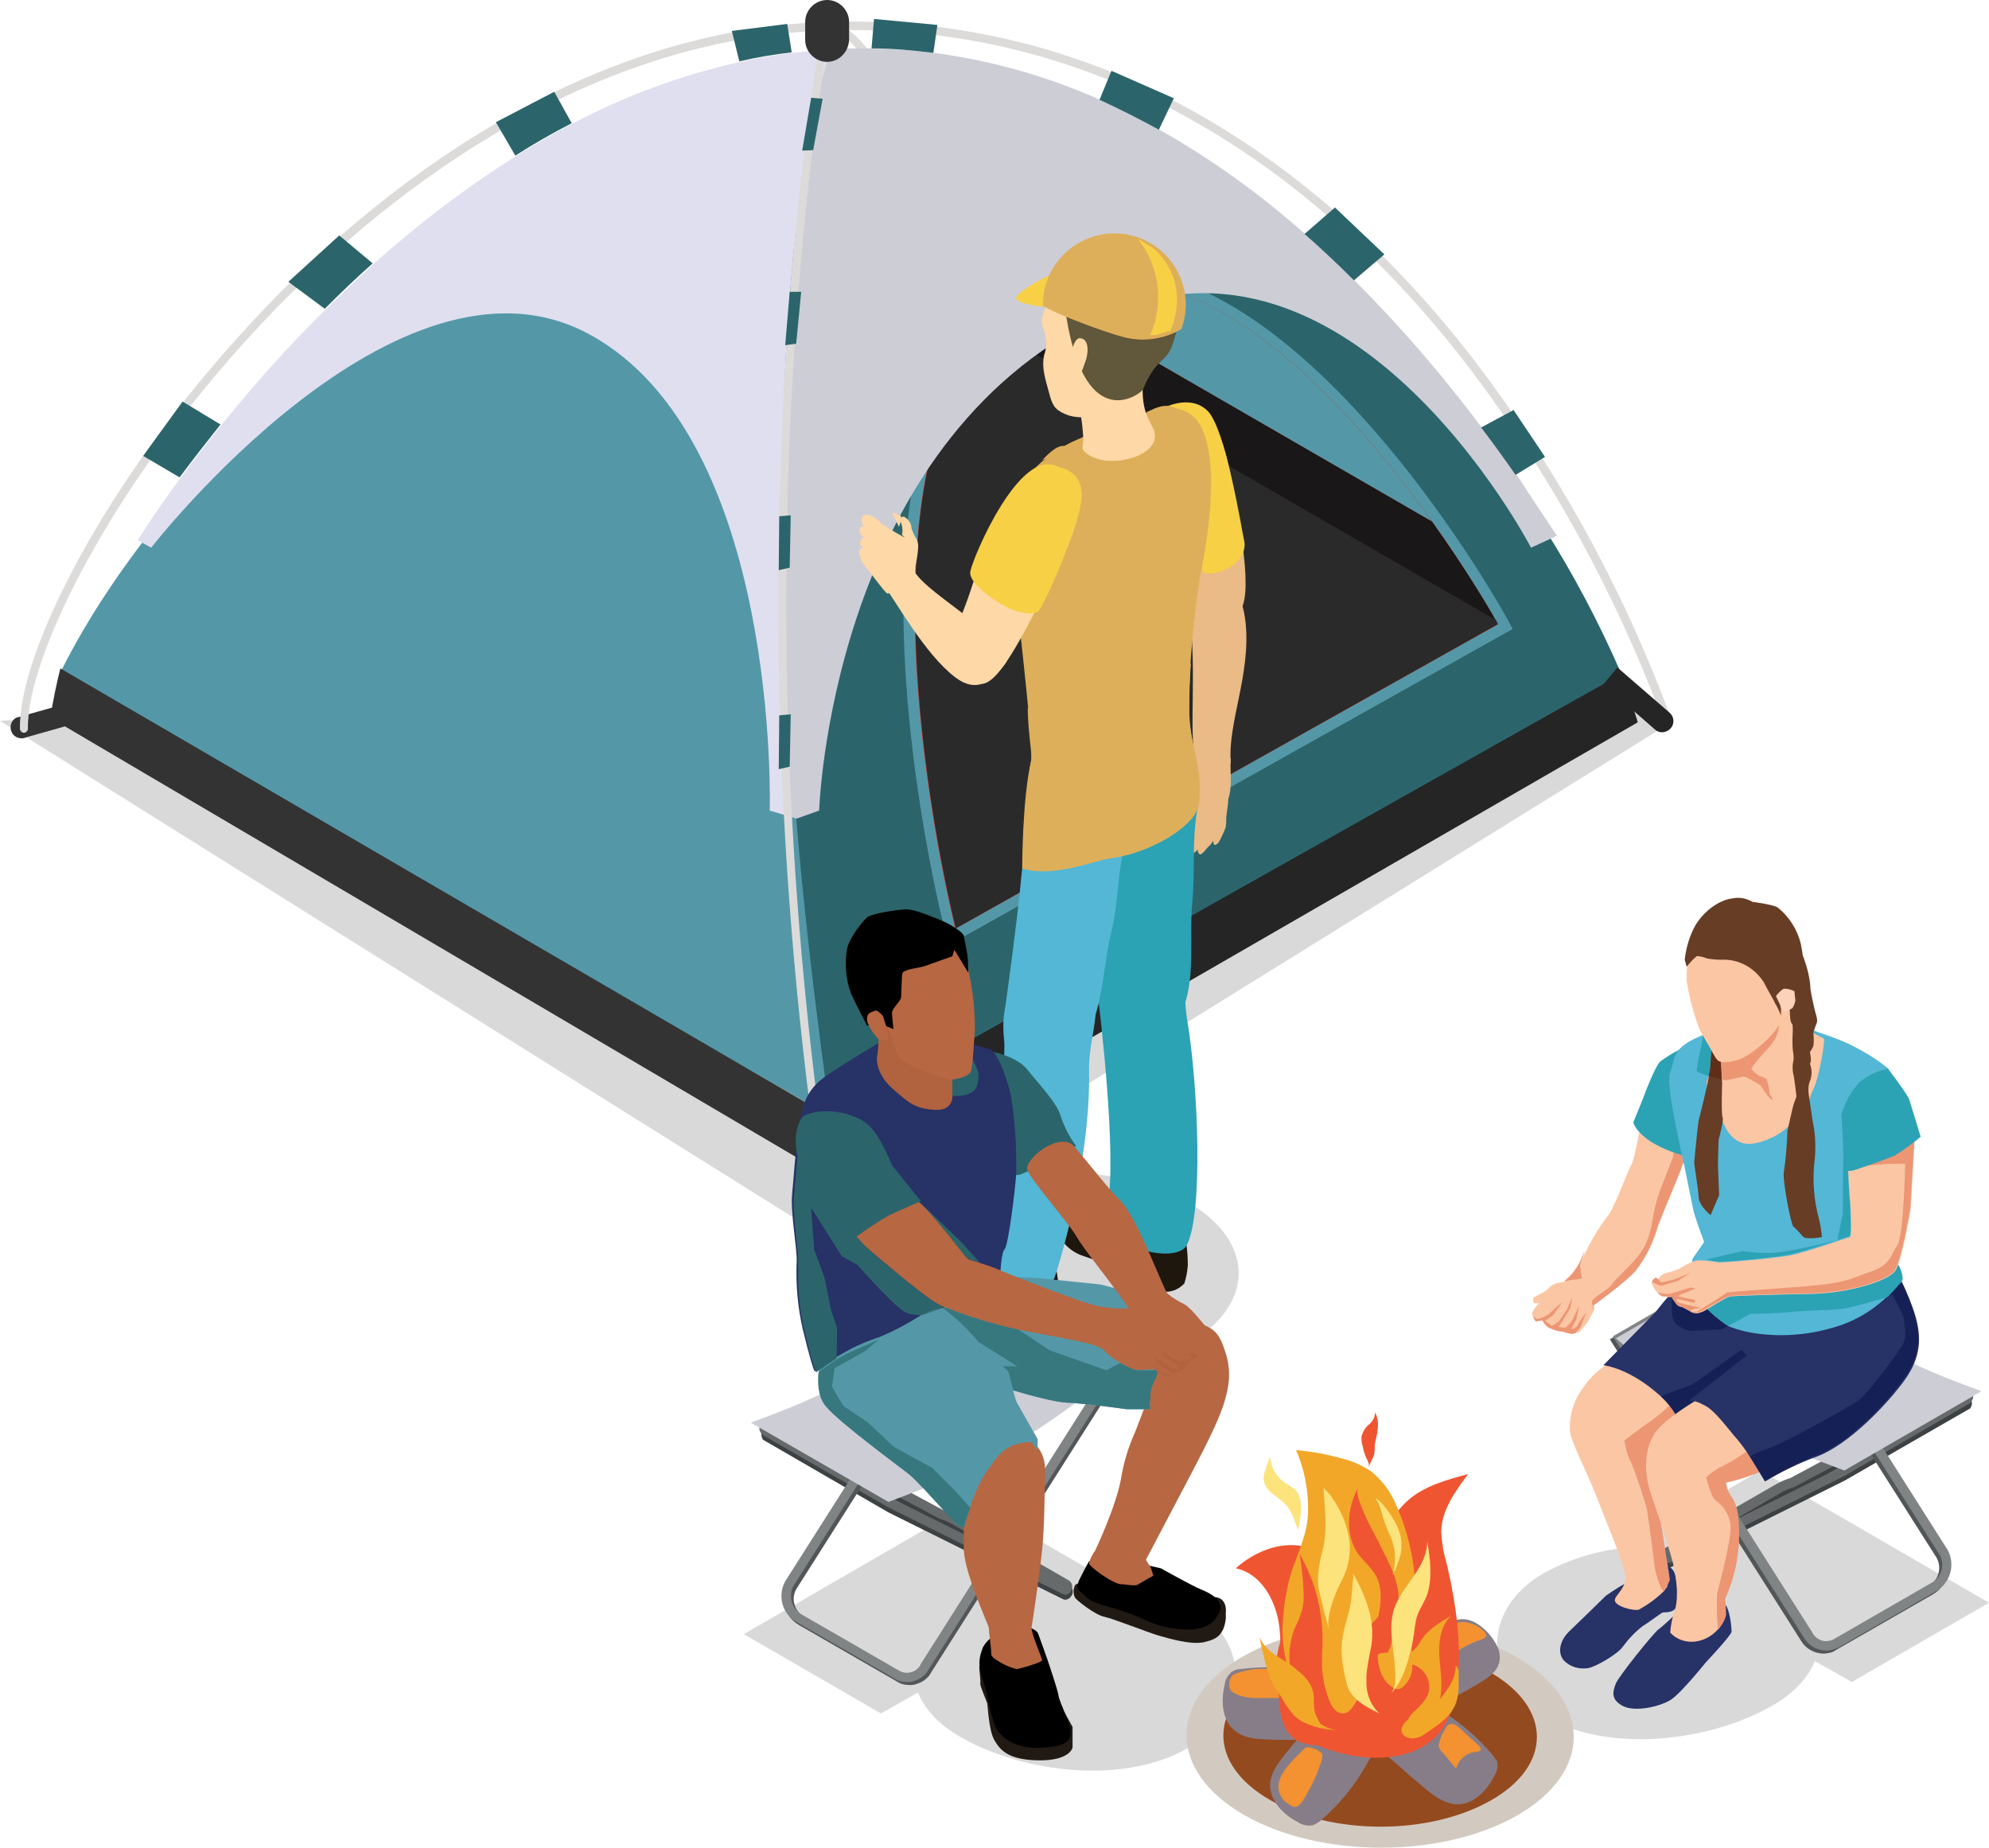 <?xml version="1.0" encoding="utf-8"?>
<!-- Generator: Adobe Illustrator 27.6.1, SVG Export Plug-In . SVG Version: 6.00 Build 0)  -->
<svg version="1.1" id="Layer_1" xmlns="http://www.w3.org/2000/svg" xmlns:xlink="http://www.w3.org/1999/xlink" x="0px" y="0px"
	 viewBox="0 0 398.7 370.5" style="enable-background:new 0 0 398.7 370.5;" xml:space="preserve">
<style type="text/css">
	.st0{opacity:0.15;}
	.st1{fill:#A88055;}
	.st2{fill:#DCDBDA;}
	.st3{fill:#343334;}
	.st4{fill:#252525;}
	.st5{fill:#5498A8;}
	.st6{fill:#2B656B;}
	.st7{fill:#FEDC4C;}
	.st8{fill:#C63026;}
	.st9{fill:#2A2A2A;}
	.st10{fill:#191718;}
	.st11{fill:#E0DFEF;}
	.st12{fill:#CDCDD6;}
	.st13{fill:#1E170E;}
	.st14{fill:#FED8A6;}
	.st15{fill:#EABB86;}
	.st16{fill:#2CA2B5;}
	.st17{fill:#53B7D5;}
	.st18{fill:#F7D046;}
	.st19{fill:#DEAF5A;}
	.st20{fill:#61573A;}
	.st21{opacity:0.15;fill:#020202;}
	.st22{fill:#3E4144;}
	.st23{fill:#666A6B;}
	.st24{fill:#535658;}
	.st25{fill:#808485;}
	.st26{fill:#211A14;}
	.st27{fill:#B76742;}
	.st28{fill:#B46E56;}
	.st29{fill:#37787F;}
	.st30{fill:#273267;}
	.st31{fill:#F5A380;}
	.st32{fill:#46451C;}
	.st33{fill:#B1623E;}
	.st34{fill:#FBC6A4;}
	.st35{fill:#EC9674;}
	.st36{fill:#152057;}
	.st37{fill:#673D26;}
	.st38{fill:#E7B7A6;}
	.st39{fill:#E37F5F;}
	.st40{fill:#602D18;}
	.st41{fill:#FCD2B9;}
	.st42{fill:#D2CAC1;}
	.st43{fill:#944A1F;}
	.st44{fill:#877D88;}
	.st45{fill:#F49131;}
	.st46{fill:#F05531;}
	.st47{fill:#F2A729;}
	.st48{fill:#FDE37C;}
</style>
<path id="Path_6657" class="st0" d="M0,144.5L166.9,249L335,144.8l-27.7-17.7L0,144.5z"/>
<path id="Path_6600" class="st1" d="M138.5,165.8c-13.9,0-27.9-3.1-38.5-9.2c-18-10.4-20.8-26.2-8.4-38.2h15.9l59.3,36.1l-18.9,10.9
	C144.7,165.6,141.6,165.8,138.5,165.8z"/>
<path id="Path_6601" class="st2" d="M181.1,25l-0.8-0.5C171.8,5.2,166.1,6,166,6c-0.4,0.1-0.9-0.1-1-0.5l0,0c-0.1-0.4,0.1-0.9,0.5-1
	l0,0c0.7-0.2,7-1.5,16.4,19.3c0.2,0.4,0,0.9-0.4,1.1l0,0L181.1,25z"/>
<path id="Path_6602" class="st3" d="M2.4,146.9L2.4,146.9c-0.6-1.1-0.2-2.4,0.8-3l0,0l9.2-2.6c1.1-0.6,2.4-0.2,3,0.9l0,0l0,0
	c0.6,1.1,0.2,2.4-0.9,3l-9.2,2.6C4.3,148.3,2.9,147.9,2.4,146.9L2.4,146.9z"/>
<path id="Path_6603" class="st4" d="M166.9,249.1L166.9,249.1c-1.2-0.1-2.1-1.1-2-2.3l0,0l1.2-13.8l4.4,0.3l-1.2,13.8
	C169.1,248.3,168.1,249.2,166.9,249.1z"/>
<path id="Path_6604" class="st5" d="M169.2,20.3L168.5,225L12.1,134.8C42.8,73,129.6,22,129.6,22L169.2,20.3z"/>
<path id="Path_6605" class="st6" d="M325,135.1l-158.2,91.3c-5.1-36.7-19.7-144.2,2.3-181.6c2.8-4.7-12.3-20.2-3.4-24.5
	c10.6-5.2,45.3,1.1,45.3,1.1S288.7,51.1,325,135.1z"/>
<path id="Path_6606" class="st7" d="M163.6,58c-12.1-38.8-34-36-34-36s35.6-22.5,81.5-0.6C211,21.4,181.7,13.7,163.6,58z"/>
<path id="Path_6607" class="st5" d="M189.4,186.6c-0.9-3.7-22.6-90.6,8-122c2.9-3,6.4-5.5,10.2-7.3c4.7-2.3,9.9-3.4,15.2-3.4
	c38.4,0,74.9,62.3,78.9,69.4c0.3,0.6,0.5,0.9,0.5,0.9l1,1.9l-113.1,63.4L189.4,186.6z"/>
<path id="Path_6608" class="st8" d="M299.8,124.3c-5-8.8-49.8-84.7-91.2-65c-3.6,1.7-6.8,4-9.6,6.9c-30.1,30.9-7.5,120-7.5,120
	l108.7-61C300.3,125.1,300.1,124.9,299.8,124.3z"/>
<path id="Path_6609" class="st9" d="M300.3,125.1l-108.7,61c0,0-22.6-89.1,7.5-120l100.8,58.2C300.1,124.9,300.3,125.1,300.3,125.1z
	"/>
<path id="Path_6610" class="st10" d="M299.8,124.3L199,66.1c2.7-2.8,6-5.2,9.6-6.9l0,0l78.4,45.3C293.8,114,298.4,121.8,299.8,124.3
	z"/>
<path id="Path_6611" class="st5" d="M287,104.5l-78.4-45.3C238.3,45.2,269.8,80.3,287,104.5z"/>
<path id="Path_6612" class="st11" d="M158,163.6l-3.7-1.1c0,0,2.2-74.7-36.2-95.5s-87.8,42.8-87.8,42.8l-2.7-1.5c0,0,3-4.9,8.6-12.5
	c2.3-3.1,5-6.7,8.2-10.6c6.5-8.1,13.5-15.9,20.9-23.2c3.1-3,6.3-6.1,9.6-9.1c8.9-8,18.4-15.2,28.5-21.6c3.7-2.3,7.4-4.5,11.3-6.5
	c10.6-5.6,22-9.8,33.7-12.4c3.4-0.8,6.9-1.4,10.5-1.8c2.6-0.3,5.2-0.5,7.8-0.7C153.4,49.2,156.5,134.7,158,163.6z"/>
<path id="Path_6613" class="st12" d="M312.1,107.4l-5.2,2.4c0,0-37.3-71.9-88.9-45s-53.8,97.7-53.8,97.7l-4.5,1.6l-1.7-0.5
	c-1.5-29-4.5-114.4,8.6-153.8c1.1-0.1,2.2-0.1,3.3-0.1c1.6,0,3.2,0,4.9,0c4.2,0.1,8.3,0.4,12.4,0.9c11.5,1.5,22.7,4.7,33.3,9.4
	c4,1.7,7.9,3.7,11.9,6c10.5,5.9,20.3,13,29.3,21c3.3,2.9,6.6,6,9.9,9.3c9.2,9.2,17.7,19.1,25.5,29.5c2.5,3.3,5.1,6.8,7.6,10.4
	C307,99.8,309.5,103.5,312.1,107.4z"/>
<path id="Path_6614" class="st3" d="M166.8,224.1l1.9,7.4l-0.4,5.6L10.1,143.9c0.5-3.4,1.2-6.7,2-9.9L166.8,224.1z"/>
<path id="Path_6615" class="st4" d="M328.3,144.8l-159.9,92.3c0,0-0.6-6.2-1.6-13l158.2-89C326.2,138.3,327.3,141.5,328.3,144.8z"/>
<path id="Path_6616" class="st2" d="M4.8,146.9c-0.4,0-0.8-0.4-0.8-0.8c-0.3-15.1,16.8-49.5,46-81c20.2-22,62.3-59,115.7-60.7
	c62.6-2,105.4,36,130.1,68.2c16.4,21.6,29.6,45.5,39,71c0.2,0.4-0.1,0.9-0.5,1.1c-0.4,0.2-0.9-0.1-1.1-0.5c0,0,0,0,0-0.1
	c-9.4-25.3-22.5-49.1-38.8-70.5C270,41.7,227.7,4.1,165.8,6.1C112.9,7.8,71.3,44.5,51.2,66.2C22.6,97,5.3,131.6,5.6,146.1
	C5.6,146.5,5.2,146.9,4.8,146.9L4.8,146.9L4.8,146.9z"/>
<path id="Path_6617" class="st2" d="M166.8,247.8c-0.4,0-0.7-0.3-0.8-0.7c-21.7-134.2-1.3-241-1.1-242.1c0.1-0.4,0.5-0.7,1-0.6l0,0
	c0.4,0.1,0.7,0.5,0.6,1c-0.2,1.1-20.6,107.6,1.1,241.5c0.1,0.4-0.2,0.9-0.7,0.9l0,0L166.8,247.8z"/>
<path id="Path_6618" class="st6" d="M44.2,85.1c-3.1,3.9-5.9,7.5-8.2,10.6l-7.3-4.3l7.9-10.9L44.2,85.1z"/>
<path id="Path_6619" class="st6" d="M74.7,52.8c-3.4,3-6.6,6.1-9.6,9.1l-7.3-5.4L68,47.2L74.7,52.8z"/>
<path id="Path_6620" class="st6" d="M114.6,24.7c-3.9,2-7.7,4.2-11.3,6.5l-3.9-6.7l11.7-6.1L114.6,24.7z"/>
<path id="Path_6621" class="st6" d="M158.7,10.5c-3.5,0.4-7.1,1-10.5,1.8l-1.5-6.1l11.1-1.4L158.7,10.5z"/>
<path id="Path_6622" class="st6" d="M187.9,5l-0.8,5.6c-4.1-0.5-8.3-0.9-12.4-0.9l0.5-5.9L187.9,5z"/>
<path id="Path_6623" class="st6" d="M235.3,19.7l-3,6.3c-4-2.2-8-4.2-11.9-6l2.4-5.8L235.3,19.7z"/>
<path id="Path_6624" class="st6" d="M277.5,51l-6.1,5.2c-3.3-3.3-6.6-6.4-9.9-9.3l6.1-5.3L277.5,51z"/>
<path id="Path_6625" class="st6" d="M309.7,91.6l-5.9,3.6c-2.5-3.6-4.4-6.2-6.9-9.5l6.5-3.5L309.7,91.6z"/>
<path id="Path_6626" class="st3" d="M165.8,12.4c-2.4,0-4.4-2-4.4-4.4l0,0V4.4c0-2.4,2-4.4,4.4-4.4s4.4,2,4.4,4.4V8
	C170.1,10.4,168.2,12.4,165.8,12.4z"/>
<path id="Path_6627" class="st6" d="M158.3,58.5h2.3l-1,10.4l-2.2,0.3L158.3,58.5z"/>
<path id="Path_6628" class="st6" d="M156.2,103.5l2.3-0.2l-0.2,10.5l-2.2,0.5L156.2,103.5z"/>
<path id="Path_6629" class="st6" d="M156.2,143.4l2.3-0.2l-0.2,10.5l-2.2,0.5L156.2,143.4z"/>
<path id="Path_6630" class="st6" d="M162.6,19.6l2.3,0.2L163,30.1l-2.2,0.1L162.6,19.6z"/>
<path id="Path_6631" class="st0" d="M213.5,275.3c-8.9,0-17.8-2-24.6-5.9c-13.6-7.9-13.6-20.6,0-28.4c6.8-3.9,15.7-5.9,24.6-5.9
	s17.8,2,24.6,5.9c13.6,7.9,13.6,20.6,0,28.4C231.4,273.3,222.4,275.3,213.5,275.3z"/>
<path id="Path_6632" class="st13" d="M211.2,251.9c0.7,2.9,1.1,5.8,1.1,8.7c-0.1,1.2-0.3,2.4-0.7,3.6c-1.2,1.3-2.9,1.9-4.7,1.6
	c-3-0.4-5.5-1.9-5.9-2.4c-1.3-2-8.3-4.2-10.2-4.9c-1.7-0.7-3.1-1.9-4.1-3.6c-0.7-1.5-1.8-5.1,0.5-7.2c1.6-1.5,5.4,0.6,9.8,0.4
	c11-0.5,12.7,1.9,13.7,3.5L211.2,251.9z"/>
<path id="Path_6633" class="st13" d="M237,245c0.7,2.9,1.1,5.8,1.1,8.7c-0.1,1.2-0.3,2.4-0.7,3.6c-1.2,1.3-2.9,1.9-4.7,1.6
	c-3-0.4-5.5-1.9-5.9-2.4c-1.3-2-8.2-4.2-10.2-4.9c-1.7-0.7-3.2-1.9-4.1-3.6c-0.7-1.5-1.8-5.1,0.5-7.2c1.6-1.5,5.4,0.6,9.8,0.4
	c11-0.5,12.7,1.9,13.7,3.5L237,245z"/>
<path id="Path_6634" class="st14" d="M178.8,102.7c0.6,0.2,1.2,0.4,1.7,0.7c0.5,0.3-0.3,2.2-0.3,2.2L178.8,102.7z"/>
<path id="Path_6635" class="st15" d="M245.8,164.3c0-0.6,0.1-1.3,0.2-2c0.1-0.7,0.2-1.3,0.2-2v-0.1c0.9-2.4,0.3-6.3,0.5-8.2
	l-5.4-0.8c-1.4,1.2-2.6,2.4-3.7,3.8c-0.7,0.5-1.2,1.3-1.4,2.1c-0.2,1-0.3,1.9-0.3,2.9c0,0.9-0.6,1.8-0.6,2.7c0,0.8,0.2,2.1,1.4,1.6
	c0.7-0.3,0.9-2.1,1-2.7c0.2-0.6,0.4-1.1,0.7-1.7l0.6,0.4c0,0.5,0,0.9-0.1,1.4c0,0.5,0,0.9-0.1,1.4c0,0.6,0.2,1.2-0.2,1.7
	c-0.8,1.1-1.4,2.2-2,3.4c-0.2,0.5,0.1,1.5,0.9,1.2c0.4-0.1,0.6-0.5,0.8-0.8c0.3-0.3,0.6-0.6,0.9-0.9l0.2-0.2l-0.5,0.9
	c-0.3,0.5-0.9,1.4-0.9,2c0.1,0.9,1,0.9,1.6,0.4l0.5-0.5v0.3c0,0.2,0.2,0.7,0.6,0.7l0.7-0.6c0.3-0.4,0.6-0.8,1-1.1
	c0.3-0.3,0.6-0.7,0.8-1.1c0,0.4,0,0.9,0.4,0.9l0.6-0.4l0.4-0.7c0.4-0.8,0.8-1.6,1.1-2.5C245.8,165.3,245.8,164.8,245.8,164.3z"/>
<path id="Path_6636" class="st16" d="M240,162.3c-1.1,6.1-0.4,12.3-1,18.5c-0.7,7.3,0.9,15.9-2.4,22.8c-1,2.1-4.2,5.5-8.3,5.2
	c-2.4-0.2-7.5-0.8-7.1-2.4c0.3-1.7-1.1-4.7-1-6.3c0.1-2.8-0.3-19.8-0.6-25.3c-0.2-4.5-0.2-7.2-0.3-12.2c0,0-1.5-5.3,9.3-4.1
	C239.3,159.9,240.2,161.4,240,162.3z"/>
<path id="Path_6637" class="st16" d="M238,204.6c-0.7-3.9-0.3-7.1-0.4-11.5c-0.1-3.2-17.1,0.6-17.3,8.4c0,0,3.7,30.4,1.7,40.1
	l-0.3,1.6c0,0,0.2,3.6,5,6.4c3.2,1.8,9.8,2.7,11.2,0C241.2,243.3,240.2,217.8,238,204.6z"/>
<path id="Path_6638" class="st17" d="M225.9,168.1c-2,5.9-1.6,12.6-3.1,18.6c-1.8,7.1-1.5,15.8-5.7,22.2c-1.3,1.9-5,4.8-9,3.9
	c-2.3-0.5-6.4-1.8-6.7-3.4c-0.3-2.1-0.4-4.2-0.1-6.3c0.5-2.8,2.7-19.6,3.2-25.1c0.4-4.4,1.7-15.9,3.7-22.2c0,0-3,5.3,7.6,7.5
	C224.7,165.1,226.2,167.3,225.9,168.1z"/>
<path id="Path_6639" class="st17" d="M218.3,215c-0.1-4,0.8-7,1.3-11.4c0.4-3.2-16.9-5.2-18.2,2.5c0,0-0.3,32.2-3.8,41.5l-0.5,1.6
	c-0.6,1.1-0.7,2.5-0.1,3.6c0.7,1.9,2.2,3.3,4.1,4.1c2.9,1.1,9.2,2.1,10.3-0.8C214.6,246.5,218.6,228.4,218.3,215z"/>
<path id="Path_6640" class="st15" d="M246.6,94.9c2.3,11.9,5.2,27.4,0.8,28.3c-1.6,0.3-8.2,0.8-8.8-3c-1.4-9-5.8-16.4-7.3-23.8
	C229,84.5,231.7,81.8,236,81C240.4,80.1,244.3,83,246.6,94.9z"/>
<path id="Path_6641" class="st18" d="M232.8,82c0,0,5.5-3.2,9.2,0.3s6.9,24,7.4,26.1s-1,5.3-5.6,6.4s-2.5-2.8-2.5-2.8L232.8,82z"/>
<path id="Path_6642" class="st15" d="M249.7,125c1,10.3-3.6,19.9-3,27.8c0.1,1.4-6.3,2.6-7.1-0.6c-1.3-5,0.3-18-1.1-28.6
	c-0.3-2.3,1.2-4.3,4.8-4.6C246.9,118.7,248.9,117.7,249.7,125z"/>
<path id="Path_6643" class="st19" d="M216,88.1c-4.2,1.8-7.9,4.6-10.7,8.2c-3,3.9-2.8,12.6-2.7,13.8c0.4,3.7,4.7,39.1,4.1,42.4
	c-1.4,7.1-1.7,20.3-1.7,20.3c5.9,2,14.8-1.2,17.3-1.6c8.2-1,16.9-6.8,17.8-10.8c1.4-6.1-1.8-11-1.8-18.4c0.1-8.9,0.9-17.8,2.3-26.6
	c0.8-4.1,4.8-23.5-0.6-31.1c-1.4-1.7-3.6-2.7-5.8-2.5C227.2,82.6,217.1,87.7,216,88.1z"/>
<path id="Path_6644" class="st14" d="M212.6,112.4c-5.7,11.2-12.6,26.5-16.5,24.5c-1.5-0.7-7.7-5.1-5.7-8.6
	c4.5-8.3,5.8-17.1,9.3-24.1c5.7-11.2,9.4-11.8,13.4-9.8C217,96.3,218.2,101.2,212.6,112.4z"/>
<path id="Path_6645" class="st14" d="M210.9,56.9c0.1,1.9-1.4,4.3-1.8,6.2c-0.4,0.9-0.3,2,0.1,2.9c0.6,1.7,0.7,3.5,0.1,5.2
	c-0.5,2.1,0.1,4.4,0.7,6.5c0.5,1.6,0.7,3.6,2.2,4.6c3.7,2.5,7.9,1,11.7-0.3c3.7-1.3,3.1-7.9,4.3-11c2.1-5.6,0.5-13.4-5.6-15.8
	c-2.7-1.1-7.3-1.6-10.1-0.5c-1,0.4,1.4,1.3,2.3,2.3L210.9,56.9L210.9,56.9z"/>
<path id="Path_6646" class="st14" d="M216,79.4c0,0,1.6,7.9,1,10.2c-0.3,1,2.6,2.8,5.6,2.8c4.8,0.1,10.3-2.5,8.6-6.4
	c-0.9-2.1-3.1-4.2-1.7-12.8C230,70.5,216,79.4,216,79.4z"/>
<path id="Path_6647" class="st20" d="M230,51.6c-5.8-3.9-13.6-3.4-17.3,1c-1.3,1.6-2.1,3.6-2.2,5.7c-0.7,1.1,2.5,1,3.3,5.5
	c3.9,23.6,14.9,15.1,15.3,14.3c2.8-6.7,4.7-5.2,6-9.2C237.1,62.7,238.1,57.1,230,51.6z"/>
<path id="Path_6648" class="st14" d="M217.5,72.7c-0.8,2.1-1.3,4-2.2,3.6s-1.9-2.3-1.1-4.4c0.8-2.1,1.2-4,2.2-4.1
	C218.3,67.8,218.3,70.6,217.5,72.7z"/>
<path id="Path_6649" class="st14" d="M191.5,135.8c-6.2-4.7-12-15.5-14.4-18.5c-0.9-1.1,5.1-5.9,5.8-3.6c1.1,3.8,12,9.6,15.9,14.6
	c1.1,1.4,5,1.9,2.5,5C198.8,136.5,195.9,139.1,191.5,135.8z"/>
<path id="Path_6650" class="st19" d="M206.7,152.5c0.3-1-0.6-5-0.7-10.6c1.5,1.8,5.6,6.4,11.7,1.2c5.8-5,5.7-21.7,5.7-22.9v-0.1
	l0.1-0.1l-0.1,0.1c0-1.3-2.4-22.6-9.1-26.7c-2.3-1.4-4.6-2-5.6-0.9c0,0,2.7-3.2,4.4-3.1c2.3,0.1,4.4,1.2,5.8,2.9
	c3.6,4.4,8.2,16.7,10.3,24.2c1.6-4,7.5-22.4,6.1-29.5c-0.7-3.7-5.6-4.4-5.6-4.4c0.6,0,2.5-1.5,4.7-1.2s3.9,3,4.4,4.3
	c2.1,5.9-0.1,16.9-2.3,25.3l0,0c-0.9,4.1-1.4,8.2-1.5,12.4v0.3c0,1.9,0.2,3.8,0.8,5.7c0.4,0.9,1,1.7,1.6,2.4c0.7,0.6,1,0.9,0.9,1
	l0.4,0.3c-0.2,2.9-0.3,5.9-0.3,8.9c-0.1,7.4,3.1,13.6,1.8,19.7c-0.9,4-9.6,9.4-17.8,10.4c-2.5,0.3-11.5,4-17.5,2
	C204.9,174.1,204.9,160.1,206.7,152.5z"/>
<path id="Path_6651" class="st18" d="M212.3,93.7c0,0,4.9,0.5,4.5,6.2s-7.8,22.1-8.7,22.7s-2.8,0.5-5.2-0.4s-8.8-5-8.4-7.6
	S204.6,88.9,212.3,93.7z"/>
<path id="Path_6652" class="st14" d="M180.6,104.8c-0.3-0.9,0.3-1.5,0.8-1.1c0.8,0.5,1.3,1.3,1.3,2.2c0.3,0.8,0.6,1.6,1.1,2.3
	c0.3,0.7,0.3,1.4,0.2,2.2l-3.2-3.2C181,106.4,180.9,105.5,180.6,104.8z"/>
<path id="Path_6653" class="st14" d="M173,109.8c-0.3-0.4-0.8-0.6-0.6-1.1s0.4-1.1,0.8-1.1c-0.6-0.2-1-0.8-0.9-1.4
	c0-0.6,0.4-0.7,0.9-0.7c-0.3-0.3-0.5-0.8-0.5-1.2c0-1.8,2.3-1.3,4,0.7c0,0,5.4,3.5,5.6,3l1.7,2.4c-0.1,1-0.3,2.2-0.5,3.2
	c-0.1,1.2,0,2.3,0.4,3.5l-6,1.9c-0.5-0.1-4.5-5.7-4.9-6c-0.5-0.8-0.7-1.6-0.8-2.5C172.2,110.1,172.7,109.9,173,109.8z"/>
<path id="Path_6654" class="st18" d="M209.2,61.5c0,0-6.4-0.6-5.4-2.1s9.3-6.4,13.7-6.3c3.5,0.2,7,0.9,10.4,1.8L209.2,61.5z"/>
<path id="Path_6655" class="st19" d="M225.3,67.6c3.9,1,8,0.4,11.5-1.6c2.7-7.2-0.9-15.3-8.1-18.2c-7.3-2.9-15.6,0.6-18.6,7.9l0,0
	c-0.7,1.8-1.1,3.7-1,5.6C211.5,62.9,221.4,66.6,225.3,67.6z"/>
<path id="Path_6656" class="st18" d="M234.6,66.4c4.4-10.8-3.5-16.7-3.5-16.7l-3-1.8c6.3,8,3.7,17.1,2.4,19.2
	C232,67.5,233.5,66.3,234.6,66.4z"/>
<path id="Path_6658" class="st4" d="M334.9,146L334.9,146c-0.8,0.9-2.2,1.1-3.1,0.3l0,0l-10.4-9.1l2.8-3.4l10.5,9.1
	C335.6,143.7,335.7,145.1,334.9,146z"/>
<path id="Path_6940" class="st21" d="M149.1,327.6l45.8-26.5l26.9,15.5c5.8,0.6,11.5,2.3,16.6,5.1c12.6,7.3,12.3,21.5-0.4,28.8
	s-32.9,5-45.5-2.3c-4.4-2.5-7.2-5.7-8.5-8.9l-7.4,4.2L149.1,327.6z"/>
<path id="Path_6941" class="st22" d="M155.8,288.2l23.1,13.3l22.3,11.1l-10.5-6.1c-0.8-0.4-1.6-0.8-2.4-1L156,288.2H155.8z
	 M213.5,320.7l-0.4-0.1l-35-17.4l-25.2-14.6l-0.1-0.3c-0.3-0.6-0.2-1.2,0.2-1.7c0.6-0.7,1.9-0.8,3.9-0.2l32.2,17.3
	c0.9,0.3,1.8,0.6,2.6,1.1l22.6,13c0.7,0.4,0.9,1.2,0.6,1.9C214.6,320.3,214.1,320.7,213.5,320.7z"/>
<path id="Path_6942" class="st23" d="M156,287.2l23,13.3l22.3,11.1l-10.5-6.1c-0.8-0.4-1.6-0.8-2.4-1L156,287.2L156,287.2z
	 M213.5,319.7l-0.4-0.1l-35-17.4l-25-14.4c-1.1-0.8-0.9-1.5-0.8-1.9c0.7-1.4,4.4-0.5,4.5-0.5l32.2,17.3c0.9,0.3,1.8,0.7,2.6,1.1
	l22.6,13c0.7,0.4,0.9,1.2,0.6,1.9C214.6,319.3,214.1,319.7,213.5,319.7z"/>
<path id="Path_6943" class="st24" d="M196.5,260.5l-36.9,58.1c-1.1,2-0.3,4.4,1.6,5.6l19.6,11.3c0.7,0.4,1.6,0.5,2.4,0.3
	c0.8-0.2,1.5-0.8,1.9-1.5l37.3-58.8L196.5,260.5z M182.3,337.8c-0.9,0-1.8-0.2-2.5-0.7l-19.6-11.3c-2.9-1.6-3.9-5.3-2.3-8.2l38-59.8
	l29.2,16.9l-38.4,60.5c-0.6,1.2-1.7,2-3,2.4C183.2,337.8,182.8,337.8,182.3,337.8L182.3,337.8z"/>
<path id="Path_6944" class="st25" d="M160.6,323.6l19.6,11.3c1.5,0.9,3.4,0.4,4.3-1.1v-0.1l37.3-58.8l-25.9-15L159,318
	C158,320,158.7,322.4,160.6,323.6z M181.8,337.2c-0.9,0-1.8-0.2-2.5-0.7l-19.6-11.3c-2.9-1.6-3.9-5.3-2.3-8.2l38-59.8l29.2,16.9
	l-38.4,60.5c-0.6,1.2-1.7,2-3,2.4C182.7,337.2,182.2,337.2,181.8,337.2z"/>
<path id="Path_6945" class="st12" d="M178.1,301.1l-27.6-15.9l4.8-1.8c13.7-5.2,26.4-12.6,37.7-21.9l3.3-2.8l27.5,15.9l-3.6,3
	c-11.3,9.3-24,16.7-37.7,21.8L178.1,301.1z"/>
<path id="Path_6946" class="st21" d="M398.7,321.3l-45.8-26.5L326,310.3c-5.8,0.5-11.5,2.3-16.6,5.1c-12.6,7.3-12.3,21.5,0.4,28.8
	c12.7,7.3,32.9,5,45.5-2.3c4.4-2.5,7.2-5.7,8.5-8.9l7.4,4.2L398.7,321.3z"/>
<path id="Path_6947" class="st22" d="M357.1,300.2l-10.7,6.2l22.5-11.2l23-13.3l-0.3,0.1l-31.9,17.1
	C358.8,299.3,358,299.7,357.1,300.2z M334.3,314.3c-0.6,0-1.1-0.3-1.4-0.9c-0.3-0.7,0-1.5,0.6-1.9l22.6-13c0.9-0.5,1.8-0.9,2.8-1.2
	l31.9-17.1c2.2-0.7,3.5-0.6,4.1,0.1c0.4,0.5,0.5,1.2,0.2,1.7l-0.1,0.3l-25.2,14.5l-34.9,17.4L334.3,314.3z"/>
<path id="Path_6948" class="st23" d="M391.8,280.9l-0.2,0.1l-31.9,17.1c-0.9,0.3-1.8,0.6-2.6,1.1l-10.7,6.2l22.5-11.2L391.8,280.9z
	 M334.3,313.3c-0.6,0-1.1-0.3-1.4-0.9c-0.3-0.7,0-1.5,0.6-1.9l22.6-13c0.9-0.5,1.8-0.9,2.8-1.2l31.9-17.1c0.2-0.1,3.9-1,4.6,0.4
	c0.2,0.3,0.3,1-0.7,1.8l-25,14.5l-34.9,17.4L334.3,313.3z"/>
<path id="Path_6949" class="st24" d="M325.4,269.1l37.3,58.8c0.4,0.8,1.1,1.3,1.9,1.6c0.8,0.2,1.7,0.1,2.4-0.3l19.6-11.3
	c2-1.1,2.7-3.6,1.6-5.6l-36.9-58.1L325.4,269.1z M365.5,331.5c-0.5,0-0.9-0.1-1.4-0.2c-1.3-0.4-2.4-1.2-3.1-2.4l-38.3-60.4
	l29.2-16.9l37.9,59.7c1.6,2.9,0.6,6.6-2.3,8.3L368,330.8C367.3,331.3,366.4,331.5,365.5,331.5z"/>
<path id="Path_6950" class="st25" d="M326,268.5l37.3,58.8c0.4,0.8,1.1,1.3,1.9,1.6c0.8,0.2,1.7,0.1,2.4-0.3l19.6-11.3
	c2-1.1,2.7-3.6,1.6-5.6l-36.9-58.1L326,268.5z M366.1,330.9c-0.5,0-0.9-0.1-1.4-0.2c-1.3-0.4-2.4-1.2-3.1-2.4l-38.3-60.4l29.2-16.9
	l37.9,59.7c1.6,2.9,0.6,6.6-2.3,8.3l-19.6,11.3C367.8,330.6,366.9,330.9,366.1,330.9z"/>
<path id="Path_6951" class="st12" d="M369.7,294.8l27.5-15.9l-4.8-1.8c-13.7-5.2-26.4-12.6-37.7-21.9l-3.3-2.8l-27.5,15.9l3.6,3
	c11.3,9.3,24,16.7,37.7,21.8L369.7,294.8z"/>
<path id="Path_6952" class="st26" d="M215.5,317.8c-0.4,0.8-0.4,1.7,0,2.5c0.2,0.4,3.9,3.4,5.8,3.8c1.9,0.4,8.9,3.2,11,3.8
	s6.5,1.9,9.1,1.3s3.2-1.4,3.8-2.6c0.4-1,0.6-2,0.5-3.1c0,0,0.5-2.9-1.9-3.3C241.3,320.1,216.8,315.7,215.5,317.8z"/>
<path id="Path_6953" class="st26" d="M196.7,332.4c-0.2,0.6-0.3,1.3-0.4,1.9c0,0.6,0.3,2.8,0.2,3.2s1.3,3.6,1.4,4s0.3,5.4,1.4,7.3
	s2.6,4,8.8,4.1s6.9-2.4,6.9-2.6v-4.1l-1.6-2.9L196.7,332.4z"/>
<path id="Path_6954" class="st6" d="M215.7,229.7c-1.4,1.1-2.8,2.1-4.4,2.9c-1.7,0.8-6.6,2.7-6.8,2.9c-0.8,0.1-1.5,0.1-2.3,0
	l-3.9-23.3l0.9-1.3c0,0,4.8,1,6.8,3.6s6,6.6,6.7,9.5C213.4,226,214.4,228,215.7,229.7z"/>
<path id="Path_6955" d="M229.6,313.7l3.1,0.7c0,0,6.2,3.5,8.2,4.3s4.4,2.3,3.6,4.3c-0.8,2-2.5,4.1-8,3.6s-7-2.2-10.8-3.4
	c-3.8-1.3-6.7-1.7-7.9-3s-2-1.2-1.8-2.4c0.1-0.4,0.2-0.8,0.4-1.2c0.6-1.2,1.2-2.4,1.9-3.6l3.9-1.4L229.6,313.7z"/>
<path id="Path_6956" class="st27" d="M238.8,295.4c-5.9,11.2-9.1,17.3-9.1,17.3l1,1.6l0.5,1.6c-1,0.5-2,1.1-3,1.7
	c-0.7,0.5-2.2,0-3.5,0c-1,0-3.9-1.8-5.4-3.1c-0.6-0.5-1-0.9-1-1.1c0.2-0.9,0.6-1.7,1.2-2.5c0.2-0.4,4.2-8.9,5.2-14.4
	c0.5-3.1,1.4-6.2,2.7-9.1c0.4-0.9,2.3-6,2.3-6c-4.3-1.1-7.7-4.5-8.7-8.8c-1.6-6.1,1.5-12.6,9.3-10.3c12.8,3.8,13.5,2.9,15.5,9.3
	C247.7,278.1,244.7,284.1,238.8,295.4z"/>
<path id="Path_6958" class="st5" d="M233.5,266.2c0,0-0.4,3.2-0.9,6.2c-0.2,1.5-0.7,3-1.3,4.4c-1.3,2.2-0.7,5.7-0.7,5.7h-4.8
	c0,0-7.8-1.1-11.9-1.3c-4-0.2-13.8-3.4-14.2-3.4c0,0-0.4-0.1-1.1-0.2c-4.3-0.9-20.3-4.1-22.2-5.4c-2.2-1.5-3.8-12.9-2.8-14.4
	c0.9-1.5,8.8-2.1,11-2.1H195l13,0.5l12.6,1.3l12.1,3.1L233.5,266.2z"/>
<path id="Path_6959" class="st28" d="M230.4,280.4c0-1.3,0.2-2.6,0.8-3.7c0.3-0.6,0.5-1.2,0.7-1.9c-0.2,0.7-0.4,1.3-0.7,1.9
	C230.6,277.9,230.3,279.2,230.4,280.4z"/>
<path id="Path_6960" class="st29" d="M230.6,282.5h-4.8c0,0-2.9-0.4-6-0.8c-0.7-0.1-1.4-0.2-2.1-0.2c-0.7-0.1-1.3-0.1-1.9-0.2
	c-0.6-0.1-1.2-0.1-1.8-0.1h-0.2c-2.6-0.2-7.5-1.5-10.7-2.5c-0.5-1.7-0.9-3.6-0.9-3.6s-0.5-0.5-1.2-1.2h2.9l-7.8-4.9l0,0
	c-2.1-2.5-4.4-4.8-7.1-6.7l0.7-0.2c4.7,1.9,9.5,3.3,14.4,4.4l6.3,4.2l11.4,4l2.8-1.5l0,0c0.9,0.6,1.9,1,2.9,1.4
	c0.4,0.1,0.8,0.1,1.2,0.1c0.5,0,1,0,1.4,0s0.8,0,1,0h0.1l0,0c0.1,0,0.2-0.1,0.3-0.3l0,0c0.1,0.3,0.3,0.5,0.6,0.6
	c-0.2,0.7-0.4,1.3-0.7,1.9c-0.6,1.1-0.9,2.4-0.8,3.7C230.4,281.1,230.4,281.8,230.6,282.5z"/>
<path id="Path_6961" d="M199.5,327.8c-1.1,0.6-1.9,1.4-2.5,2.5c-0.5,1.5-1.2,2.9,0,6.4s1.7,9.1,3.4,10.8c1.6,1.7,4.2,3.3,9.4,2.8
	c5.2-0.4,4.8-2.3,4.8-3.4c0-1.2-2.3-5.9-2.4-6.9s-2.1-6.9-2.1-6.9s-1.5-4.3-2-5.6s-4.1-1.8-4.1-1.8L199.5,327.8z"/>
<path id="Path_6962" class="st27" d="M206.8,326.1c-0.3,1,2.1,6.3,2.1,6.7c0,0.5-4.7,1.8-5.1,1.8c-1.7-0.4-3.2-1.2-4.6-2.2
	c-0.3-0.3-0.5-0.5-0.5-0.8c0-1.3-0.5-4.5-0.5-5.3c-0.1-0.7-5.3-11.8-5-16.3c0.1-3.2-0.1-6.4-0.6-9.6c0,0-0.2-1.2-0.3-2.9
	c-0.1-2.7-0.1-6.4,1.5-7.7c2.5-2.1,7.8-8.1,13.1-0.9c1.7,1.4,2.6,3.5,2.6,5.7c-0.1,3.7-0.1,11.3-0.6,16.1S207,325.1,206.8,326.1z"/>
<path id="Path_6964" class="st5" d="M208,288.5v2.3l-1.2-1.7c-1.5,0-3,0.3-4.3,0.9c-2,1-3,2.5-5,5.4c-1.3,2.1-2.3,4.4-3,6.7
	c-0.7,2.2-1.2,4-1.2,4c-0.4,0-0.8-0.2-1.2-0.4c-0.6-0.4-7.7-8.5-9.5-10.1c-1.8-1.5-14.2-10.5-17-13.9c-1.6-2-1.7-4.8-1.4-6.9
	c0.1-1,0.3-1.9,0.5-2.8c0,0,1.6-3.6,3-6.7c0.6-1.3,1.2-2.5,2-3.7c0.5-0.7,4.8-1,9-1.1c2.7-0.1,5.5,0.1,8.1,0.6
	c0.7,0.2,1.3,0.5,1.9,0.9l0.2,0.2c2.6,2,5,4.2,7.1,6.7c0.4,0.4,6.1,6.1,6.1,6.1s1.5,5.9,1.7,6.1C204,281.5,208,288.5,208,288.5z"/>
<path id="Path_6965" class="st30" d="M203.7,235.3c-0.2,3.3-1.6,14.4-2.3,15.1c-0.7,0.6-0.9,5.1-0.9,5.1l-5.3,5.1c0,0-2,0.4-4,0.9
	h-0.1c-0.9,0.2-1.8,0.4-2.6,0.6c-0.7,0.2-1.4,0.4-2.1,0.6c-0.2,0.1-0.6,0.4-1.2,0.7h-0.1H185c-2.9,1.9-5.9,3.5-9.1,4.8h-0.1l0,0
	c-0.4,0.1-0.7,0.3-1.1,0.4c-1.9,0.7-3.7,1.5-5.4,2.5c-0.5,0.3-1.1,0.6-1.6,0.9l-0.2,0.1c-1.8,1.2-3.2,2.2-3.8,2.6l-0.4,0.2
	c-0.2-0.2-1-2.7-2.4-8.5c-1-4.4-1.4-8.9-1.2-13.5c0.1-2.7-1.3-9.8-0.9-13.7c0.3-2.9,0.6-8.4,1.3-12.9c0.2-1.4,0.4-2.7,0.8-4.1
	c1.2-4.7,4.8-6.6,6.5-7.7c1.7-1.2,9.7-6,9.7-6c2.3-1.4,11.4-0.7,13-0.4s6.3,1.7,8.2,2.2c2,0.5,4,7.8,4.3,9.1
	C203.5,224.8,203.8,230.1,203.7,235.3z"/>
<path id="Path_6966" class="st27" d="M240.1,271.3v1l-1.6,0.8l-1,1.4l-1.2,0.7l-1.3,0.4c-0.1-0.1-0.2,0-0.4,0.1
	c-0.4,0.2-0.9,0.2-1.4-0.1c0,0-1.8-0.8-2-1.5V274l0,0c-0.2-0.6,0.1-0.8,0.1-0.8v-1.1l0.2-0.2l0.7-0.7l0.5-0.2l0.6-0.2
	c0,0,0-0.8,0.5-0.9c1.1,0.1,2.2,0.4,3.2,0.8h0.1l0.3,0.1C238.4,271.1,240.1,271.3,240.1,271.3z"/>
<path id="Path_6967" class="st31" d="M240.6,267.1c0,0,0.5,0.4-0.6,0.7c-0.7,0.2-1.5,0.2-2.3,0c-0.5-0.5-0.9-1.2-1.3-1.8
	c-0.3-0.8-0.7-1.5-1.1-2.3l-1.3,0.6c-1-0.5-1.8-1.3-2.2-2.3c-0.3-1.3,2-2.4,2.6-2.2c1.3,0.7,2.6,1.5,3.8,2.4l1.1,3.1L240.6,267.1z"
	/>
<path id="Path_6968" class="st32" d="M188.8,262.3l-0.2-0.2c0.2-0.1,0.5-0.1,0.7-0.2c0.1,0,0.2,0.1,0.2,0.1L188.8,262.3z"/>
<path id="Path_6969" class="st29" d="M193.2,306.2c-0.4,0-0.8-0.2-1.2-0.4c-0.4-0.3-4.1-4.4-6.8-7.3c-1.2-1.2-2.2-2.3-2.7-2.7
	c-1.8-1.5-14.2-10.5-17-13.9c-0.5-0.6-0.9-1.4-1.1-2.1c-0.3-1-0.4-2-0.4-3c0-0.6,0-1.2,0.1-1.8c0.6-0.4,2-1.4,3.8-2.6l0.2-0.1
	l0.2-0.1l1.4-0.8l6.5-2.9l0,0l-2.7,2.3l-6.2,3.5c0,0-0.5,3.4-0.5,3.6c0,0.3,2.3,4,2.3,4l4.8,3.2l5.2,4.9l7.8,4.3l4.7,4.7l2.9,3.3
	C193.7,304.4,193.2,306.2,193.2,306.2z M185.2,263.5L185.2,263.5l0.1-0.1c0.6-0.4,1-0.6,1.2-0.7c0.7-0.3,1.4-0.5,2.1-0.6l0.2,0.2
	l-3.5,1.2H185.2L185.2,263.5z"/>
<path id="Path_6970" class="st6" d="M163.6,275.1c-0.2-0.2-1-2.7-2.4-8.5c-0.8-3.5-1.2-7.1-1.2-10.6c0-1.1,0-2.1,0-2.8V253
	c0-2.4-0.9-7.9-0.9-11.8c0-0.6,0-1.2,0.1-1.8c0.3-2.9,0.6-8.4,1.3-12.9l17.4,8.3l14.6,14l3.9,4.3c-0.9-0.2-1.8-0.5-2.6-0.9
	c-0.5-0.4-7.1-9.3-9.7-11.3c-2.7-2-7.6-3-7.6-3l-6,6.1l0,0l-0.4,3.5l3.6,2.6c0,0,11.4,9.9,14.1,11.2c0.4,0.2,0.9,0.4,1.4,0.7
	c-0.2,0.1-0.5,0.1-0.7,0.2c-0.7,0.2-1.4,0.4-2.1,0.6c-0.2,0.1-0.6,0.4-1.2,0.7h-0.1H185c-0.3,0.1-0.7,0.2-1,0.1
	c-0.6,0-1.2-0.1-1.7-0.2c-0.8-0.1-2.3-1.3-3.9-2.9c-3-2.9-6.5-6.9-6.5-6.9l-3.2-1.8l-6.1-9.7l0.6,8.4l2.1,5.7l1.3,6.5l0.9,2.6l0.3,1
	l-0.1,6c-1.8,1.2-3.2,2.2-3.8,2.6L163.6,275.1z M167.9,272.2l0.2-0.1L167.9,272.2z"/>
<path id="Path_6971" class="st33" d="M176.2,206.1c0,1.7-0.1,3.4-0.3,5.2c-0.4,1.5,0.1,4.5,3.3,7.2c3.1,2.7,4.2,3.7,8.2,4
	c4,0.2,3.5-3.1,3.5-3.1v-5.1l-4.1-6.6C186.9,207.7,183.3,195.8,176.2,206.1z"/>
<path id="Path_6972" class="st27" d="M243.5,268.5c-0.3,0.7-0.7,1.5-1.2,2.1c0,0-3.8-0.7-6.3-1.2c-1.1-0.2-2-0.4-2.1-0.4
	c-0.3,0-5.5-2.5-6-3.8c-1.2-2.4-2.7-4.7-4.4-6.9c-2.1-2.9-6.3-8.1-7.7-10.5s-9-11.2-9.8-13.2l-0.1-0.5c0.2-2.3,6.8-7.4,9.5-4.2
	c3,3.5,7,8.7,9,10.6c2,2,4.2,6.6,6.1,11c1.9,4.3,3,7,3.4,7.7c1,0.9,2.1,1.6,3.4,2.2C239.1,262.3,243.5,268.3,243.5,268.5z"/>
<path id="Path_6973" class="st6" d="M191.8,219.7c-0.3,0-0.6,0-0.9,0c0-0.1,0-0.2,0-0.3v-5.1l-1.8-2.9c1.1,0,1.8,0,1.8,0l3.9,0.7
	c0.5,0.9,1,1.9,1.3,2.9c0.1,0.6,0.2,3.1-1.3,4C193.9,219.5,192.8,219.7,191.8,219.7z"/>
<path id="Path_6974" class="st33" d="M190.9,219.6c-0.7,0-1.3-0.1-1.7-0.2c-1.4-0.2-2.3-1.7-3.9-2.9c-1.6-1.2-4.2-3.6-4.2-3.6
	c0.7-1.3,4.9-1.5,7.5-1.5c0.2,0,0.3,0,0.5,0l1.8,2.9v5.1C190.9,219.4,190.9,219.5,190.9,219.6z"/>
<path id="Path_6975" class="st27" d="M238.6,268.9l-0.5-0.1c-0.6-0.4-1.1-0.8-1.6-1.2c-0.7-0.6-1.5-1.1-2.3-1.5c0,0-0.7-1.1-1.5-2
	l0,0c0.3,0,0.7-0.1,1-0.1c0.6,0,1.2,0,1.8,0.1c0,0,2.3,2.5,2.6,2.8c0.6,0.4,1.3,0.7,2,1C239.7,268.2,239.2,268.5,238.6,268.9z
	 M226.2,262.2c-0.8-1.1-1.7-2.5-2.7-3.8c-2.1-2.9-6.3-8.1-7.7-10.5c-1.3-2.4-8.5-10.6-9.7-13c0-0.1-0.1-0.1-0.1-0.2l-0.1-0.5
	c1.5-1.4,1.7-1.9,1.7-1.9c1,1.9,2.1,3.8,3.4,5.5c1.3,1.5,2.8,5.4,3.4,6.2c0.8,0.8,1.6,1.6,2.6,2.2c0.8,1.2,1.4,2.6,1.7,4.1
	c0.4,2.2,7.1,9.3,7.4,9.7c0.1,0.2,0.9,1.2,1.7,2.1C227.3,262.2,226.8,262.2,226.2,262.2z"/>
<path id="Path_6976" class="st33" d="M234.1,275.9c-0.3,0-0.6-0.1-0.8-0.2c0,0-1.8-0.8-2-1.5l0,0v-0.1l2.1,1.4l1,0.1l0.6-0.4
	l-2.1-1.2l-1.6-1.5V272l0.2-0.2c0.1,0.2,0.3,0.5,0.5,0.6c0.3,0.1,2.7,1.8,2.7,1.8l1.6,0.5l0.2-0.8l-1.9-1.2c0,0-1.7-0.9-1.9-1.7
	c0.1-0.1,0.1-0.1,0.1-0.2l0.4-0.1l0.9,1l2.1,1.2l2-0.2l0.8-0.6l-0.5-1l-1.5-0.6l0.3,0.1c0.1,0,0.3,0.1,0.4,0.1
	c0.7,0.2,1.3,0.3,2,0.4c0.1,0,0.2,0,0.3,0l0,0v1l-1.6,0.8l-1,1.4l-1.2,0.7l-1.3,0.4c0,0,0,0-0.1,0s-0.2,0.1-0.3,0.1
	C234.5,275.9,234.3,275.9,234.1,275.9z"/>
<path id="Path_6977" class="st27" d="M189.3,187.1c0,0,3.9,3.6,4.8,7.3c0.9,4.1,1.4,8.3,1.3,12.5c-0.2,2.2-0.4,7-0.8,7.9
	c-0.4,0.9-2.2,1.4-3.5,1.6c-1.3,0.3-7.8-2.4-9.2-3.2c-1-0.4-1.7-1.2-2.1-2.2c-0.4-0.9-2.6-7.1-3-8.2s0.1-7,0.9-8.5
	C178.5,192.8,189.3,187.1,189.3,187.1z"/>
<path id="Path_6978" d="M190.9,191.7c0,0-4.8,1.7-5.6,2s-4.2,0.6-4.4,1.4c-0.2,0.8-0.2,4.6-0.3,5c-0.1,0.5-1.8,2.2-1.8,2.9
	s0.3,3.3,0.3,3.3l-1.5-0.6c0,0-1.1-3.2-2-3.1c-0.9,0.1-1.1,2.4-1,2.7s-0.8,0.3-0.8,0.3s-2.3-4.4-3.2-6.4c-1.1-2.9-1.3-6.1-0.8-9.1
	c0.7-2.5,3-5.2,3.9-6.1c0.9-0.9,6.1-1.6,7.8-1.7c1.7-0.1,5.1,1.4,6.9,2.1c1.8,0.7,4.6,2.4,4.8,3.2c0.2,0.9,0.8,4.1,0.8,4.6
	s0.1,2.8,0.1,2.8l-2.8-4.6L190.9,191.7z"/>
<path id="Path_6979" class="st27" d="M177,203.7c0,0-1.1-1.4-1.8-1c-0.7,0.3-1.5,0.4-1.4,1.8c0.2,1.5,2.2,3.9,2.7,4.1
	c0.5,0.2,1.6-0.3,1.6-0.3v-1L177,203.7z"/>
<path id="Path_6982" class="st27" d="M242.7,270c-0.2,0.4-0.4,0.7-0.7,0.9c-0.7,0.3-1.5,0.5-2.2,0.5s-6.8-1.5-6.8-1.5v1.2
	c0,0.4-1.6,0.9-1.6,0.9v1.3c0,0.4,0.1,1.3-0.3,1.2c-0.2,0-0.6,0-1.1,0c-0.9,0.1-1.7,0.1-2.6,0c-0.9-0.2-4.6-2.2-5.7-3.5
	c-1.1-1.3-3.2-1.8-13.5-3.7c-7-1.2-13.8-3.2-20.3-6c-2.7-1.3-14.1-11.2-14.1-11.2l-3.6-2.6l0.4-3.5l0,0l6-6.1c0,0,5,1,7.6,3.1
	c2.6,2,9.2,10.9,9.7,11.3c0.5,0.4,3.5,1,6.7,2.4s15.4,6,17.2,6.5c2.7,0.9,5.5,1.2,8.3,1.1c1.7-0.3,3.4-0.2,5.1,0.2
	c1,0.2,3.2,3.5,3.2,3.5c0.8,0.4,1.6,1,2.3,1.5c0.5,0.5,1,0.9,1.6,1.2L242.7,270z"/>
<path id="Path_6983" class="st27" d="M228.5,274.6c-0.4,0-0.8,0-1.2-0.1c-0.9-0.2-4.6-2.2-5.7-3.5c-1.1-1.3-3.2-1.8-13.5-3.7
	c-1.4-0.3-2.8-0.5-4.1-0.8c-4.9-1.1-9.7-2.5-14.4-4.4c-0.1,0-0.2-0.1-0.3-0.1c-0.6-0.2-1.1-0.5-1.4-0.7
	c-2.7-1.3-14.1-11.2-14.1-11.2l-3.6-2.6l0.4-3.5l0,0c1.1,0.3,2.3,0.6,3.5,1.1c0.7,1.7,1.8,3.2,3.4,4.2c2.5,1.6,9.7,8,9.9,8.1
	c2.2,1.5,4.4,2.9,6.8,4.2c3.4,1.9,12.6,4.6,18.9,5.9s8.2,2.2,8.5,2.5c1.7,1.4,3.5,2.6,5.4,3.8c0.9,0.3,1.9,0.5,2.9,0.6
	c0.3,0,0.6-0.2,0.8-0.4l-1.2-0.6c0,0-0.8-0.9-0.5-0.9s1.7,0,1.7,0l-0.5-0.7l-0.6-0.4c0.2-0.3,0.5-0.4,0.8-0.4h0.1
	c0.6,0.1,1.2,0.2,1.2,0.2l1.5-0.2v0.1c0,0.1-0.1,0.1-0.1,0.2c-0.3,0.2-0.7,0.4-1.1,0.5c-0.2,0.1-0.4,0.1-0.4,0.1v1.3
	c0,0.1,0,0.3,0,0.5c0,0.1,0,0.2,0,0.4v0.1c0,0.2-0.1,0.3-0.3,0.3l0,0h-0.1c-0.2,0-0.6,0-1,0S229,274.6,228.5,274.6z"/>
<path id="Path_6984" class="st6" d="M161,223.8c0,0-1.9,1.8-1.4,6.4s5,10.4,5.1,10.9s5.4,8.3,5.4,8.3l3.6,0.7l-2-2.2
	c2.2-1.6,4.4-3.1,6.8-4.4c1.5-0.7,6.1-2.7,6.1-2.7l-5.8-7.2c0,0-2.4-6.3-5.1-8.4S164.9,221.7,161,223.8z"/>
<path id="Path_6985" class="st34" d="M307.1,263.3c0.2,0.5,0.5,1.1,0.8,1.6l1.4-0.2c0.3,0.6,0.7,1.2,1.3,1.5
	c0.8,0.3,1.6,0.6,1.6,0.6l1.3,0.2c0.5,0.1,1,0.3,1.5,0.4c0.5-0.1,1-0.2,1.5-0.3c0,0,0.4-0.4,0.8-0.9l0,0c0.5-0.6,1-1.2,1.1-1.4
	c0.4-0.7,0.7-1.4,1.1-2.1v-0.1l0.1-0.4l-0.1-0.6c0,0,6.8-4.9,8.5-7c1.9-2.4,3.3-5.2,4.2-8.1c0.7-2.7,6.2-14.5,5.8-15.6
	c-0.2-1.3-0.6-2.6-1.3-3.8c-1.1-1.7-3.3-3-7.8-1.8c0,0-1.2,7-1.9,8.2c-0.7,1.1-3.2,8.2-4.6,10.1c-1.7,2.2-3.2,4.6-4.4,7.1l0,0
	c-0.2,0.4-0.4,0.8-0.6,1.2c-0.8,1.9-2,3.6-3.6,4.9c-0.1,0.1-0.2,0.2-0.4,0.2c0,0-2,0.2-2.6,0.9c-0.4,0.4-0.8,0.8-1.3,1.1l-2.1,1.1
	c0,0-0.2,1.1,0.2,1.2c0.3,0,0.7,0,1-0.1C307.8,261.9,307.4,262.6,307.1,263.3z"/>
<path id="Path_6986" class="st35" d="M313.5,256.9c1.6-1.3,2.9-3,3.6-4.9c0.2-0.4,0.4-0.9,0.6-1.2l0,0l-1,2.8l0.4,2.7
	c0,0-0.5,0.1-1.1,0.2C315.3,256.5,313.5,256.9,313.5,256.9z"/>
<path id="Path_6987" class="st35" d="M319.3,262.7c0-0.6-0.1-1.2-0.2-1.7c-0.2-0.7,3.3-2.4,4-3.5s3.4-3.4,5.2-5.6
	c1.8-2.2,2.5-4.5,3-7.6c0.3-1.9,0.8-3.7,1.4-5.5c0,0,2.3-5.8,2.7-7c0.4-1.3-2-4.2-2-4.2c1-0.2,2-0.3,3-0.3c0.4,2.2,0.9,4.3,1.1,5.5
	c-1.2,3.6-4.9,11.7-5.5,13.9c-0.9,2.9-2.3,5.7-4.2,8.1c-1.7,2.1-8.5,7-8.5,7l0.1,0.6L319.3,262.7z"/>
<path id="Path_6988" class="st35" d="M314.9,267.4L314.9,267.4c-0.5-0.1-1-0.2-1.5-0.4l-1.3-0.2c0,0-0.8-0.3-1.6-0.6
	c-0.6-0.4-1.1-0.9-1.3-1.5l-1.4,0.2c-0.3-0.5-0.5-1-0.8-1.6c0,0,0.5,1.1,1.3,1.1h0.1c0.7-0.2,1.4-0.5,2-0.9l1.6-1.5l1.2-1l-1.9,2.7
	l-1.6,1.1l1.4,1l1.4-0.9l1.6-2.4l1.1-2.5l-0.4,2.2l-1.7,2.8l-0.7,1l1.4,0.2l1.2-1.2l1.6-3.3l-0.6,2.7l-1,2h0.2c0,0,1.1-0.4,1-0.7
	c0.5-0.9,1.1-1.8,1.8-2.6l-1.2,3l0,0c-0.4,0.5-0.8,0.9-0.8,0.9C315.9,267.3,315.4,267.4,314.9,267.4z"/>
<path id="Path_6989" class="st16" d="M327.4,225c0,0,0.3,1.7,3.4,3.8c2.1,1.3,4.5,2.3,6.9,2.9l0.7-13.8l-1.7-7.5
	c-1.4,0.7-2.7,1.5-3.9,2.4c-0.9,0.8-2.7,5.5-2.9,5.9C329.8,219.2,327.4,225,327.4,225z"/>
<path id="Path_6990" class="st30" d="M327.3,316.6c-1.9,1-3.7,2.1-5.4,3.3c-0.9,0.9-5.1,5-7.3,7.1s-2.3,4.6-1.1,5.9
	c1.3,1.3,3.1,1.8,4.9,1.5c1.6-0.3,6-2.9,6.9-4.3c1.2-1.6,2.5-3,4.1-4.2c0.6-0.3,3.4-2.4,3.8-2.6s1.9,0.2,2.8-1s0.4-2.7,0.1-4.6
	c-0.2-2-0.4-2.8-1.3-3.5C333.9,313.4,327.3,316.6,327.3,316.6z"/>
<path id="Path_6991" class="st34" d="M320.1,300.2c1.8,4.7,5,12.2,5.6,15.1c0.7,2.9-2,4.4-2,5.5c0,1.2,3.7,2.2,4.8,1.9
	c1.8-1,3.5-2.2,5-3.7c0.2-0.2,0.4-0.5,0.5-0.9c0.1-1,0.6-1.1,0.5-1.6s-2-11.7-2.2-14.3c-0.2-2.5-2.3-10.4-2.3-10.4l8.3-9.6
	c-0.3-0.8-0.6-1.6-1.1-2.4c-1.8-3.4-6.1-9.3-13.9-6.9c-2.4,1.2-4.4,3-5.9,5.2c-1.9,2.5-2.9,5.6-2.7,8.8
	C314.8,288.8,318.3,295.5,320.1,300.2z"/>
<path id="Path_6992" class="st35" d="M333.5,319c-0.2-0.2-0.3-0.4-0.5-0.6c-0.6-1.3-1-2.7-1.3-4.1c0-0.4-1.4-11-1.6-11.9
	s-2.7-8.7-3.3-9.5c-0.6-0.9-1.2-4.1-1.2-4.1s2.9-2.3,5.7-4.2c1.2-0.9,2.3-1.8,3.4-2.9c0.5,0.5,0.9,1.1,1.2,1.8c-1.5,1-2.9,2.3-4,3.7
	c-1.9,2.8-2.6,7.2-0.8,12.5c0.7,2.1,1.3,3.7,1.8,5.2c0.6,4.2,1.8,11.2,1.8,11.7v0.1c0,0.4-0.4,0.6-0.5,1.5
	C333.9,318.4,333.8,318.7,333.5,319z"/>
<path id="Path_6993" class="st30" d="M321.4,273.7c0,0,3.9,0.3,9.2,4.3c0.9,0.7,1.6,1.3,2.3,1.9c3.1,2.9,3.3,4.6,3.3,4.6l14.6-3
	c0,0,2.4-3.3,4.7-6.8c2.2-3.5,4.2-7.3,3.8-8.6c-0.9-2.8-6.8-6.8-7.2-7c-0.3-0.1-10.8-5.2-13.4-3.4c-2.6,1.8-6.9,7.4-6.9,7.4
	l-5.5,5.6L321.4,273.7z"/>
<path id="Path_6994" class="st36" d="M335.8,283.4c-0.8-1.3-1.8-2.5-2.9-3.5l6.4-2.4l9.8-6.9l0,0c0.3,0.4,0.7,0.8,1.1,1.2l-11.6,9
	l0,0c0.3,0,0.6,0.1,0.9,0.2C338.7,281.4,337.3,282.4,335.8,283.4z"/>
<path id="Path_6995" class="st30" d="M336.2,323.4c-0.2,0-2.7,2.5-3.7,3.2s-8,9.4-8.6,10.9s-1.1,3.2,1.4,4.5s7.6,0.1,9.7-1.3
	s6.9-7.4,6.9-7.4s5.1-5.4,5.2-6.2c0-0.8-0.3-4.3-1.3-5.5C344.8,320.5,336.2,323.4,336.2,323.4z"/>
<path id="Path_6996" class="st34" d="M335.1,312.4c1.5,5.4,1.1,9.1,0.6,10.5s-0.8,2.9-0.9,4.4c1.2,1.3,3,2,4.9,1.8
	c1.8-0.2,3.5-1.1,4.7-2.5l0.2-0.2c0.6-0.8,1.1-1.7,1.3-2.6c0-0.5-0.2-3.2-0.2-3.2c1.5-3.3,2.4-6.8,2.7-10.3c0.4-6-0.3-8.5-1.3-10
	c-0.6-0.9-1-1.9-1.2-3c0,0,8.5-2,10.9-4.6l0.3-0.3c2-2.7-7.2-14.2-16.7-11.9c0,0-6.7,3.9-8.6,6.7c-1.9,2.8-2.6,7.2-0.8,12.5
	S333.6,307.1,335.1,312.4z"/>
<path id="Path_6997" class="st35" d="M344.4,326.7c-0.3-2.4-0.3-4.8-0.2-7.2c0.3-1.4,2.9-10.7,2.7-13.7c-0.2-2.1-1.4-3.9-3.1-5.1
	c-0.8-0.6-1.8-4.5-1.8-4.5c1-1,2.2-1.8,3.5-2.4c1.6-0.8,3.1-1.8,4.6-2.8c0.2,0.3,0.5,0.7,0.7,1c0.7,1.1,1.4,2.2,1.9,3.1
	c-0.3,0.1-0.7,0.3-1,0.4c-1.9,0.7-3.8,1.3-5.7,1.7c0.1,1.1,0.5,2.1,1.2,3c0.8,1.2,1.4,3,1.4,6.7c0,0.2,0,0.4,0,0.6
	c0,0.4,0,0.9,0,1.4c0,0.4,0,0.8-0.1,1.3c-0.3,3.6-1.2,7.1-2.7,10.3c0,0,0.2,2.2,0.2,3c0,0.1,0,0.1,0,0.2c-0.2,1-0.7,1.9-1.3,2.6
	L344.4,326.7z"/>
<path id="Path_6998" class="st30" d="M338.7,280.7c0.9,0.1,1.8,0.4,2.7,0.9c2.3,0.9,5.3,5.3,6.8,6.9c0.9,1.1,1.8,2.3,2.6,3.6
	c1.5,2.4,3,4.9,3,4.9c3.3-2,6.8-3.7,10.4-5c6.4-2.4,14-10.4,17.5-15.2c3.5-4.8,3.4-8.8,2.3-12.8c-0.7-2.4-1.7-4.8-2.8-7.1
	c-0.5-1-0.8-1.6-0.8-1.6l-26.1,5.2c-2.1,1.1-4.1,2.5-5.8,4.1c-0.5,0.4-0.8,1-1,1.6c-0.5,2.4,2.8,5.4,2.8,5.4L338.7,280.7z"/>
<path id="Path_6999" class="st17" d="M338.9,258.4c0.5,1.2,4.3,5.4,7,7.1l0.5,0.3c0.3,0.2,0.7,0.3,1,0.4c3.7,1.4,11.5,2.4,19.5,0.1
	c4.3-1.1,8.2-3.3,11.4-6.4c1.4-1.4,2.2-2.5,2.7-2.9l0.1-0.2c0.8-1.1-1-3.8-1.1-4.2s-6.3-10.6-6.7-15c0-2.1,0.3-4.3,0.9-6.3
	c1.3-5.6,3.5-12.3,3.5-12.3s1.2-4.3,0.8-4.8c-2.6-2.1-5.5-3.8-8.5-5.2c-3.4-1.5-7.7-2.7-9.4-3.5c-1.7-0.7-6.2-1.4-11.1-0.4
	c-5,1.1-9.5,2.6-11.8,4.3c-2.4,1.7-2.1,3.5-3,5.9c-0.8,2.5,2.9,18.3,2.9,18.3s1.6,7.8,1.8,8.8c0.1,1,2.2,6.6,2.2,6.6l-2.3,3.3
	c-0.3,1.5-0.5,3.1-0.6,4.7C338.7,257.6,338.7,258,338.9,258.4z"/>
<path id="Path_7000" class="st36" d="M353.8,296.9c0,0-0.5-0.8-1.1-1.8c-0.5-0.9-1.2-2-1.9-3.1c0.9-0.6,1.8-1,2.8-1.3
	c3.7-1.1,16.7-8.5,18.7-9.8s7.6-9,8.9-11c1.4-2,0.3-4.6,0.5-5.2s-2.4-5.2-2.4-5.2s-0.4,0.1-1.1,0.3c1.4-1.4,2.2-2.5,2.7-2.9l0.1-0.2
	c1.1,2.3,2.1,4.6,2.8,7.1c0.4,1.5,0.7,3,0.7,4.5c0,1.7-0.4,3.4-1,4.9c-0.5,1.2-1.2,2.3-2,3.4c-3.5,4.8-11,12.8-17.5,15.2
	c-0.3,0.1-0.7,0.2-1,0.4C359.9,293.6,356.8,295.1,353.8,296.9z"/>
<path id="Path_7001" class="st36" d="M339.2,266.8c-0.1,0-0.2,0-0.3,0c-0.4-0.1-2.6-0.5-3.4-2.1c-0.7-1.5-0.3-4.8-0.3-4.8v0.3
	c0,0,0.4,0.5,0.8,1.1c0.3,0.4,0.7,0.6,1.1,0.6c0.3,0.1,1.7,0.9,1.7,0.9l0,0c0.3,0.2,0.7,0.4,1.2,0.4c0.1,0,0.1,0,0.2,0
	c0.5-0.1,1.1-0.3,1.6-0.6c0.1,0,0.2-0.1,0.4-0.2c1.1,1.2,2.4,2.2,3.7,3.1l0.5,0.3l-1.2,0.7C345.2,266.5,340.5,266.8,339.2,266.8z"/>
<path id="Path_7002" class="st16" d="M346.4,265.8l-0.5-0.3c-1.3-0.9-2.6-2-3.7-3.1c1.5-1,3-1.8,4.6-2.5c0.7-0.1,8.1-0.4,15.9-0.5
	c7.9-0.1,15.6-2.6,17.1-4.5c0.3-0.4,0.5-0.9,0.7-1.4c0.5,0.8,0.8,1.8,0.9,2.7c0,0.3-0.1,0.5-0.2,0.7l-0.1,0.2
	c-0.5,0.4-1.3,1.5-2.7,2.9c-2.3,0.7-7.5,2.2-9.3,2.4c-2.3,0.3-7.7,0.3-10,0.6c-2.4,0.3-8.3,0.4-8.3,0.4l-2.3,1.3L346.4,265.8z
	 M345,252.9c-0.1,0-0.1,0-0.2,0c-0.6,0-1.7-0.2-2.7-0.4l7.2-1.7c1.7,0.2,3.4,0.4,5.1,0.4c0.1,0,0.1,0,0.2,0c3.8,0,13.7-2.6,13.7-2.6
	l1.1-5.3l0.1-13.1c0.1,0,0.1,0,0.2,0c0.7,0,1.4,0.2,2.1,0.4c-0.5,0.7-1,1.5-1.5,2.2c0,0,0,0.2,0,0.5c0.1,1.7,0.4,7.3,0.5,7.6
	c0,0.3,0.4,6.8-0.1,6.9c-0.5,0.1-8.9,3.1-12.1,3.7C355.7,252.1,346.8,252.9,345,252.9L345,252.9z"/>
<path id="Path_7003" class="st31" d="M358.4,196.3c0,0,1,7.9,1.8,9.7c0.9,1.8,2.9,5.2,1.8,6.3s-1.9,5.4-6.3,6.8
	c-4.4,1.5-5.9,0.9-6.4,0.3c-0.5-0.6-2.3-4.5-2.3-4.5c-0.2-2.2-0.6-4.3-1.1-6.4c-0.3-0.5,0.9-7.7,0.9-7.7L358.4,196.3z"/>
<path id="Path_7004" class="st31" d="M361.2,219.2l1.3-0.5l0.5,0.7l-0.1,0.8l-0.2,0.3l-1.6,0.5l-1.4-0.3l-0.1-0.8l0.3-0.7H361.2z"/>
<path id="Path_7005" class="st31" d="M343.7,215.6l1.6,0.1l0.3,1.1l-0.3,1l-0.4,0.1l-1-0.3l-1.7,0.1l-0.2-0.8l0.5-1.1L343.7,215.6z"
	/>
<path id="Path_7006" class="st34" d="M331.6,258.3c0,0,0.3,0.5,0.7,0.9c0.2,0.3,0.5,0.5,0.8,0.7c0.7,0.1,1.4,0.2,2.1,0.1v0.3
	c0,0,0.4,0.5,0.8,1.1c0.3,0.4,0.7,0.6,1.1,0.6c0.3,0.1,1.7,0.9,1.7,0.9l0,0c0.4,0.3,0.9,0.4,1.4,0.4c0.5-0.1,1.1-0.3,1.6-0.6
	c0.4-0.2,4.3-2.7,5-2.8s8.1-0.4,15.9-0.5c7.9-0.1,15.6-2.6,17.1-4.5s3.2-12.4,3.2-12.4l0.9-15.2c-6.1-7.5-13.5,5.7-13.5,5.7
	s0,0.2,0,0.5c0.1,1.7,0.4,7.3,0.5,7.6c0,0.3,0.4,6.8-0.1,6.9c-0.5,0.1-8.9,3.1-12.1,3.7c-4.6,0.7-9.2,1.1-13.9,1.4
	c-1.1-0.1-3.9-0.7-5.1-0.3c-1.1,0.4-2.1,0.9-3,1.5c-0.9,0.4-1.8,0.7-2.8,0.9c-0.7,0.2-1.3,0.7-1.5,1.4l-0.5-0.3
	c-0.3,0.2-0.6,0.5-0.8,0.9C331,257.3,331.6,258.3,331.6,258.3z"/>
<path id="Path_7007" class="st34" d="M357.2,201c0,0,4.5,5.3,5.3,5.7c1.1,0.4,2.1,1,3.1,1.5c0.3,0.4-0.9,7.5-2,9.9
	s-3.9,9.5-11.8,11.1s-8-12.7-8-12.7l1.1-6.8l3.7-4.2L357.2,201z"/>
<path id="Path_7008" class="st37" d="M343.2,208.9l-0.4,5.5l-0.5,2.8c0,0-1.7,7.2-1.8,7.4c-0.1,0.3-0.9,8.2-0.9,8.5s0.8,5.1,0.9,6.9
	c0.1,1.8,2.4,3.6,2.4,3.6l1.7-4c0,0-0.2-4.8-0.2-5.2c-0.1-0.4,0.1-5.9,0.1-5.9s1.1-4,0.8-4.5s-0.1-6.6-0.1-6.9
	c0-0.3-0.4-8.1-0.4-8.1L343.2,208.9z"/>
<path id="Path_7009" class="st38" d="M345.9,206.2l0.3-0.1l0,0L345.9,206.2z"/>
<path id="Path_7010" class="st16" d="M342.5,215.7c-1.2-0.4-2.4-0.8-2.4-1.1c0.2-1.6,0.5-3.2,0.9-4.7l0.4-2.2l4.5-1.5l0.3-0.1
	c-0.1,0.8-0.2,1.6-0.1,2.4l-1.1,1.2l-0.2,0.9c0-1-0.1-1.7-0.1-1.7l-1.5-0.1l-0.4,5.5L342.5,215.7z"/>
<path id="Path_7011" class="st39" d="M346,208.5c0-0.8,0-1.6,0.1-2.4l0,0l2.2-0.7c0,0,0.2,0,0.7-0.1l-0.4,0.2L346,208.5z"/>
<path id="Path_7012" class="st35" d="M355.3,220.5h-0.1c-0.6-0.3-2-2.4-2.2-2.8c-0.6-0.5-1.3-0.9-2-1.2c-0.4-0.3-0.9-0.5-1.5-0.7
	h-0.1c-0.4,0.2-3.6,0.8-3.6,0.8s-0.3-0.1-0.6-0.2c-0.1-1.3-0.2-4-0.3-5.7l0.2-0.9l1.1-1.2l2.6-3l0.4-0.2c1.1-0.1,3.4-0.3,5.1-0.3
	c1.3,0,2.3,0.1,2.3,0.4c0,0,0.2,2.2-2.4,4.9c-2.6,2.8-3.2,3.7-3.1,4c0.5,0.5,1,0.9,1.6,1.3c0.5,0.1,1,0.4,1.4,0.6
	c0.3,0.9,0.6,1.9,0.6,2.9C354.7,219.5,355.6,220.5,355.3,220.5z"/>
<path id="Path_7013" class="st40" d="M345,216.4c-0.6-0.2-1.6-0.4-2.5-0.7l0.3-1.4l0.4-5.5l1.5,0.1c0,0,0,0.7,0.1,1.7
	C344.9,212.5,345,215.2,345,216.4z"/>
<path id="Path_7014" class="st35" d="M340,263.2c-0.4,0-0.8-0.2-1.2-0.4c0.4,0.1,0.7,0.2,1.1,0.2c0.1,0,0.2,0,0.3-0.1
	c0.3-0.2,3.3-2,3.3-2l2.7-1.8c0,0,1.4-0.2,12.8-1s11.4-1.6,15.8-3.1c4.4-1.4,4.2-3.6,5.5-5.3s1.6-16.4,1.6-16.4s-0.6,0-1.5,0
	c-0.8,0-1.8,0-2.9,0.1c-2.5,0.2-6.7,0.6-6.7,0.6c-0.2-0.3-0.4-0.5-0.5-0.7c0-0.3,0-0.5,0-0.5s4.5-8,9.3-8c1.7,0.1,3.2,0.9,4.2,2.3
	l-0.9,15.2c0,0-1.3,7.6-2.5,11.1c-0.2,0.5-0.4,0.9-0.7,1.4c-1.5,1.9-9.2,4.4-17.1,4.5c-7.8,0.1-15.2,0.4-15.9,0.5
	c-1.6,0.7-3.1,1.6-4.6,2.5c-0.2,0.1-0.3,0.2-0.4,0.2C341.2,262.8,340.7,263,340,263.2C340.2,263.2,340.1,263.2,340,263.2z"/>
<path id="Path_7015" class="st35" d="M338.8,262.8c0,0-1.4-0.8-1.7-0.9c-0.4,0-0.9-0.2-1.1-0.6c-0.4-0.6-0.8-1.1-0.8-1.1v-0.3
	c0,0-0.4,0-0.8,0h-0.1c-0.4,0-0.8,0-1.2-0.1c-0.3-0.2-0.6-0.4-0.8-0.7c0.6,0.2,1.3,0.3,2,0.3c0.1,0,0.2,0,0.4,0
	c0.7-0.2,4.2-1.3,4.2-1.3l1,0.2l-3.2,1.3l-0.3,0.3l3.4,0.7l-0.1,0.6l-3.5-0.8c0,0-0.4,0.4,0.3,0.7s4.5,1.1,4.5,1.1l-1.5,0.2
	L338.8,262.8z"/>
<path id="Path_7016" class="st35" d="M332.9,257.8l-1.8-0.8c0.2-0.4,0.4-0.7,0.8-0.9l0.5,0.3l0.5,0.7l2.4-0.5l3.5-1.4l-2.5,1.6
	L332.9,257.8z"/>
<path id="Path_7017" class="st34" d="M339.4,188.9c-1,2.5-1.4,5.1-1.3,7.8c0.5,3.1,1.3,6.2,2.4,9.2c0.4,1,1,2,1.6,3
	c0.8,1.2,1.7,3.4,2.4,3.8c0.7,0.4,2.1,0.3,3.8-0.2c1.7-0.5,4.5-2.5,6.9-5.1s1.8-4.4,1.9-5.7c0.1-1.2-3.5-10.2-5.1-11.5
	C350.3,189.1,339.4,188.9,339.4,188.9z"/>
<path id="Path_7018" class="st37" d="M341.8,192l0.2,0.1c1,0.2,2,0.3,3,0.3c1.8-0.1,3.5,0.3,5.1,1.2c1.4,0.8,2.5,1.9,3.4,3.2
	c0.6,1.3,2.2,3.9,2.3,4.3c0.5,0.8,0.9,1.7,1.2,2.5c0,0.3,0-1.3,0-1.3l-0.4-2.4l1.3-0.6l2,0.2c0,0,1.8-3.5,1.7-4.2c0-2-0.2-4-0.6-6
	c-0.7-2.9-2.3-5.5-4.7-7.4c-1-0.6-5-1.1-5-1.1c-1.2-0.7-2.6-1-4-0.7c-2.6,0.3-5.6,2.4-7.4,5.3c-1.2,2.1-1.9,4.5-2.2,7l0.4,1.4
	c0,0,2-2.5,2.3-2.1C340.9,191.7,341.4,191.9,341.8,192z"/>
<path id="Path_7019" class="st37" d="M361.3,191.4c0.5,1.2,0.9,2.5,1.2,3.8c0.2,1,0.4,2,0.4,3c0.2,1.3,0.5,2.7,0.8,4
	c0.2,0.9,0.7,2.1,0.5,2.8c-0.3,0.7-0.8,2.2-0.7,2.2c0.1,0.8,0.1,1.6,0,2.5c-0.2,0.4-0.4,0.8-0.7,1.2c0.1,0.5,0.2,1.1,0.2,1.6
	c0,0.6-0.2,0.7-0.2,0.7c0.3,0.8,0.4,1.6,0.3,2.4c-0.1,0.5-0.2,1-0.4,1.4c-0.2,0.6-0.2,1.2-0.2,1.8c0,0.5,0.6,3.9,0.7,5
	s1.1,4.1,0.5,9.2c-0.4,3.8-0.1,7.6,0.9,11.3c0.3,1.2,0.5,2.5,0.6,3.7c0,0-3.1,0.6-3.8-0.1c-0.6-0.7-1.2-1.4-1.9-2
	c-0.5-0.3-2.3-9.7-1.9-11.1c0.4-2.7,0.6-5.4,0.7-8.1c0,0,1.1-5,1.3-5.5c0.2-0.5,0.5-1.4,0.5-1.4s-0.4-3.8-0.7-4.8
	c-0.1-0.8-0.1-1.6,0.1-2.4c0.1-0.6,0-1.3-0.1-1.9c-0.1-0.8-0.1-1.7-0.1-2.5c0,0,0.2-2.9-0.1-3s-0.4-1.5-0.4-1.9s-0.1-3.6-0.1-3.6
	l-0.6-3.3l1.7-2.8L361.3,191.4z"/>
<path id="Path_7020" class="st41" d="M359.7,198.7c0,0,0.1,1.4,0.2,1.8c-0.1,0.6-0.3,1.1-0.6,1.6l-1.3,0.7l-0.4,0.1l-0.8-1.5
	l-0.8-1.7c0-0.1,1.2-1.5,1.7-1.5C358.4,198.2,359,198.4,359.7,198.7z"/>
<path id="Path_7023" class="st16" d="M378.5,214.3c0,0,3.8,5,4.2,6.1c0.4,1.2,2.3,7.5,2.3,7.5c-1.6,1.3-3.3,2.6-5.1,3.7
	c-1.2,0.6-8.3,3.1-8.7,3.1s-1.5,0.2-1.5,0.2s-0.5-10.9-0.6-11.4c0.7-2.4,1.9-4.7,3.6-6.5C374.4,215.6,376.4,214.6,378.5,214.3z"/>
<path id="Path_7024" class="st42" d="M304,332.2c-15.2-8.8-39.8-8.8-54.9-0.1c-15.1,8.7-15,22.9,0.2,31.7
	c15.2,8.8,39.8,8.8,54.9,0.1C319.3,355.2,319.2,341,304,332.2z"/>
<path id="Path_7025" class="st43" d="M276.8,366.2c-8.1,0-16.2-1.8-22.3-5.4c-12.3-7.1-12.4-18.6-0.1-25.6
	c6.1-3.5,14.1-5.3,22.1-5.3c8.1,0,16.2,1.8,22.3,5.4c12.3,7.1,12.4,18.6,0.1,25.6C292.8,364.4,284.8,366.2,276.8,366.2z"/>
<path id="Path_7026" class="st44" d="M262.7,335c-4.7-0.9-9.4-1-14.1-0.4c-0.6,0-1.1,0.2-1.6,0.5c-0.8,0.6-1.4,1.6-1.5,2.6
	c-0.8,3.3-0.6,7.3,2.2,9.4c1.7,1.3,3.9,1.5,6,1.6c2.2,0.1,4.4,0.1,6.6,0.1c1.7,0,4,0.2,5.7-0.2l0.3-0.1c3-0.9,4.8-5.3,4.7-8.1
	C270.7,335.9,266.3,335.7,262.7,335z"/>
<path id="Path_7027" class="st45" d="M256.2,334.7c-0.5,0-1.1,0-1.6-0.1c-2.4-0.2-4.8,0.1-7.1,1l-0.5,0.3l-0.3,0.5
	c-0.2,0.4-0.3,0.9-0.3,1.4s0.2,1,0.5,1.3c0.6,0.4,1.2,0.7,1.9,0.9c1,0.3,2,0.4,3,0.4c1.8,0,3.7,0,5.5,0c0.7,0,1.4,0,2-0.2
	c2.1-0.7,1.9-2.6,0.7-3.8C259.1,335.4,257.7,334.8,256.2,334.7z"/>
<path id="Path_7028" class="st44" d="M299.1,351.7c-3.1-3.6-6.7-6.7-10.8-9.1c-3.2-1.8-6.6-4.6-9.7-1.4c-2,2-3.5,6.5-1.9,9.2
	l0.2,0.3c1,1.4,2.9,2.7,4.2,3.9c1.6,1.5,3.3,2.9,5,4.3c1.6,1.3,3.5,2.6,5.6,2.8c3.4,0.3,6.3-2.6,7.8-5.6c0.6-0.9,0.8-1.9,0.6-3
	C299.8,352.7,299.5,352.2,299.1,351.7z"/>
<path id="Path_7029" class="st44" d="M265.9,342.5l-0.3,0.2c-1.4,1-2.7,2.9-3.9,4.2c-1.5,1.6-2.9,3.3-4.3,5
	c-1.3,1.7-2.6,3.5-2.8,5.6c-0.2,3.4,2.6,6.3,5.6,7.8c0.9,0.6,1.9,0.8,3,0.6c0.5-0.2,1-0.5,1.5-0.9c3.6-3.1,6.7-6.8,9-10.9
	c1.8-3.2,4.6-6.6,1.3-9.7C273,342.4,268.6,340.9,265.9,342.5z"/>
<path id="Path_7030" class="st45" d="M262.3,350.3h-0.5l-0.4,0.3c-1.9,2-5.6,5.1-5.1,8.2c0.2,1.1,0.9,2.2,1.9,2.8
	c1.3,1,2,0.8,2.9-0.5c1.1-1.8,2.1-3.6,2.9-5.6c0.1-0.3,0.3-0.7,0.4-1.1c0.3-0.9,1-2.2,0.5-3C264.1,350.8,263.3,350.4,262.3,350.3z"
	/>
<path id="Path_7031" class="st45" d="M295.8,349.4c-0.9-0.8-1.8-1.7-2.7-2.5c-0.5-0.5-1.5-1.4-2.2-1.3c-0.6,0-1,0.6-1.3,1.2
	c-0.6,0.9-1,1.9-1.2,3c-0.1,0.9,0.8,1.5,1.3,2.1c0.2,0.3,0.5,0.6,0.7,0.9c0.5,0.6,1,1.2,1.5,1.8c0.4-1.8,2-3.2,3.9-3.4
	c0.4,0,1.1-0.1,1-0.7C296.7,350,296.1,349.7,295.8,349.4z"/>
<path id="Path_7032" class="st44" d="M293.1,324.6h-0.3c-1.7,0.2-3.8,1.2-5.4,1.8c-2.1,0.7-4.2,1.4-6.2,2.3c-2,0.8-4,1.8-5.1,3.6
	c-1.8,2.9-0.7,6.7,1.2,9.6c0.5,0.9,1.3,1.6,2.3,1.9c0.6,0.1,1.2,0.1,1.7-0.1c4.7-0.9,9.1-2.7,13.2-5.1c3.1-1.9,7.2-3.5,5.9-7.9
	C299.4,328,296.2,324.5,293.1,324.6z"/>
<path id="Path_7033" class="st45" d="M295.5,325.7c-1.6-0.6-2.6-0.8-4.1,0c-0.9,0.6-1.7,1.3-2.5,2c-0.5,0.5-1.6,1.3-1.6,2
	c0,0.6,0.5,1.1,1,1.5c0.7,0.5,1.1,0.9,2,0.6c2.2-0.9,4.1-2.3,6.3-3c0.3-0.1,0.6-0.2,0.9-0.4l0.2-0.1c0.5-0.5,0-1-0.4-1.4
	C296.8,326.4,296.2,326,295.5,325.7z"/>
<path id="Path_7034" class="st46" d="M282.1,300.9c-3,2.7-4.7,6.6-7.5,9.6c-2.7,2.9-6.1,4.9-9.3,7.2c-8,5.7-11.7,14.7-8.2,24.3
	c0.7,2.1,1.8,3.9,3.4,5.5c2.2,2.1,5.2,3.1,8.1,3.9c7.7,2.1,18.5,1.3,21.9-7.4l0.1-0.1c3.4-9.1,1.5-21.7-0.7-30.8c-0.6-2-0.9-4-1-6.1
	c0.1-4.3,2.8-8,5.4-11.5C289.9,296.7,285.4,297.9,282.1,300.9z"/>
<path id="Path_7035" class="st46" d="M261.3,310c-4.8-1-9.9,1.1-13.6,4.4c5,1,8,6.3,8.7,11.4s-0.3,10.2,0,15.3c0.2,3,1,6.2,3.5,7.8
	c1.6,0.8,3.4,1.1,5.2,1c1.8,0.1,3.5-0.3,5.1-1c7.5-4.2,4.8-20.2,2.2-26.4C270.3,317.4,267,311.1,261.3,310z"/>
<path id="Path_7036" class="st47" d="M274.9,295c-1.7-1.1-3.5-2-5.5-2.5c-3.1-0.9-6.3-1.5-9.6-1.8c1.9,4.4,2.7,9.2,2.3,13.9
	c-0.4,3.5-1.9,6.8-3.1,10.1c-1,3.2-1.6,6.5-1.8,9.9c-0.5,5.3,0.7,10.6,3.4,15.2c2.6,4.1,9.5,5.2,14.2,4.9c0.6,0,1.2-0.1,1.8-0.3
	c4.8-1.4,5.8-8.7,6.3-12.9c0.2-2,0.3-4,0.5-6c1-8.1-0.2-16.3-3.5-23.7C278.9,299.3,277.2,296.9,274.9,295z"/>
<path id="Path_7037" class="st46" d="M274,304.6c-0.5-1.2-2.4-5-1.8-6.3c-2.2,4.1-2.6,9.5,0.1,13.3c1.1,1.4,2.5,2.6,3.4,4.1
	c2.5,4.3-0.1,10.2-0.8,14.7c-0.5,2.2-0.7,4.5-0.5,6.7c0.3,2.2,1.6,4.5,3.7,5.3c-0.7-2.6-1.5-5.4-0.9-8c0.4-1.4,0.8-2.7,1.4-4
	c0.8-2.3,0.8-4.7,1.4-7c1.2-4.5-0.8-8.7-2.9-12.7C276.2,308.7,275,306.7,274,304.6z"/>
<path id="Path_7038" class="st47" d="M284.9,328.8c-0.4,0.8-0.9,1.4-1.5,2c-1.4,1.1-3.5,0.5-5.3,0.5c-3.2,0.1-5.9,2.4-8.2,4.6
	c-1.1,0.9-1.7,2.3-1.6,3.7c0,1.6-0.4,3.2-0.5,4.9c0,0.5,0,1,0.1,1.5c0.2,0.5,0.6,1,1.1,1.4c1.7,1.4,4.1,1.8,6.3,1.9
	c1.6,0.1,3.3,0,4.9-0.2c4.4-0.5,8-5.3,8.6-9.4c0.4-2.7-0.2-5.4-0.3-8.2s0.4-5.7,2.4-7.6C288.7,325.2,286.3,326.6,284.9,328.8z"/>
<path id="Path_7039" class="st46" d="M283.1,333.7c0.1,1.6-0.5,3.2-1.7,4.3c-0.3,0.3-0.6,0.5-0.9,0.6c-0.6,0.1-1.1-0.1-1.6-0.5
	c-2.4-1.7-3-5.1-2.6-8c0.3-2.9,1.5-5.7,1.8-8.6c-1.6,3.3-5.4,5.3-6.4,8.9c-0.4,2-0.3,4.1,0.4,6c0.3,0.8,0.5,1.6,0.5,2.4
	c-0.1,0.9-0.4,1.8-0.9,2.6c-0.6,1-1.4,2.1-2.5,2.1c-2.3,0-3.1-3.6-3.6-5.3c-0.1-0.3-0.2-0.7-0.2-1c-0.7-3-0.3-5.6-0.3-8.6
	c0-6-1.6-11.9-4.6-17.1c0.4,2.5,0.7,5,0.8,7.5c0.1,1.3,0,2.6-0.3,3.8c-0.4,1.3-0.9,2.5-1.5,3.7c-1.2,3.1-1.4,6.6-0.4,9.8
	c0.6,2,1.6,3.9,2.2,5.9c0.5,1.8,0.4,3.6,2.1,4.9c1,0.8,2.3,1.2,3.5,1.3c1.1,0.1,2.1,0.4,3.2,0.5l7.8,0.8c0.8,0.1,1.7,0.1,2.5,0.1
	c1.6-0.1,3.1-0.7,4.3-1.8c-0.4-1.4-2.6-1.9-2.4-3.3c0.1-0.4,0.4-0.8,0.7-1.1c1.3-1.3,2.9-2.6,3.4-4.4
	C286.9,336.7,285.4,334.3,283.1,333.7z"/>
<path id="Path_7040" class="st48" d="M268.5,302.7c-0.5-1-1.1-1.9-1.7-2.8c-0.3-0.4-1.5-1.5-1.5-1.8c0.2,4.3,0.9,8.5-0.2,12.8
	c-0.7,2.6-1.3,5.8-0.6,8.4c0.6,2.5,1.2,4.9,1.9,7.4c-0.5-1.9,0.4-4.8,1.1-6.6c0.7-2.1,1.9-3.7,2.5-5.8c0.5-1.8,0.7-3.6,0.5-5.4
	C270.2,306.7,269.5,304.6,268.5,302.7z"/>
<path id="Path_7041" class="st48" d="M279.6,322.1c-1.7,4.5,0.2,9.5,0.1,14.3c0.1,1.1-0.2,2.2-0.9,3.1c2.5-2.6,3.4-6.2,4.2-9.6
	c0.4-1.6,0.5-3.3,0.8-4.9c0.3-1.8,1.5-3.4,2.2-5.1c1.2-3.5,0.7-7.3,0.1-10.9C286,314.3,281.4,317.5,279.6,322.1z"/>
<path id="Path_7042" class="st47" d="M263.9,344.1c-0.9-1.8-0.2-3.5-0.8-5.3c-0.5-1.9-2.2-3.3-3.7-4.5c-2.5-2.1-5.5-2.8-6.9-6.1
	c0.5,2.9,1.2,5.7,2.2,8.5c0.6,1.3,1.4,2.4,2.2,3.6c0.7,1.3,1.5,2.5,2.5,3.6c0.3,0.3,0.7,0.6,1.1,0.9c2.4,1.5,5.4,2,8.3,2.1
	c-1.5,0-3-0.5-4.2-1.4C264.4,345,264.1,344.6,263.9,344.1z"/>
<path id="Path_7043" class="st47" d="M291.8,333.9c0,1.5-0.5,2.9-1.3,4.2c-0.8,1.2-1.7,2.4-2.7,3.5c-0.9,0.8-1.9,1.4-2.9,1.8
	c-0.9,0.5-1.8,0.8-2.7,1.4c-2.1,1.5-1.5,3.8,1.2,3.7c0.8-0.1,1.6-0.4,2.2-0.9c2.9-1.9,5.3-3.5,6.3-6.3c0.3-1,0.5-2,0.5-3
	c0-0.9,0-1.7,0-2.6C292.5,335,292.3,334.3,291.8,333.9z"/>
<path id="Path_7044" class="st48" d="M279.5,304.9c-0.7-1.2-1.5-2.4-2.4-3.4c-0.4-0.5-0.9-0.9-1.4-1.2c0.7,1,1.1,2.2,1.4,3.4
	c0.1,0.3,0.1,0.6,0.2,0.8c0.3,0.9,0.7,1.8,1,2.6c0.7,1.3,1.1,2.7,1.3,4.2c0.1,1.5,0,3-0.5,4.5c0.7-1.2,1.2-2.6,1.6-4
	c0.3-1.2,0.3-2.4,0.1-3.7C280.5,307,280.1,305.9,279.5,304.9z"/>
<path id="Path_7045" class="st48" d="M273.9,337c0-0.4,0-0.8,0-1.2c0.2-2,0.6-4,1-5.9c0.8-5.1-1.2-10.1-3.7-14.5
	c0.1,0.5,0.1,0.9,0,1.4c-0.1,1.1-0.2,2.2-0.3,3.4c-0.2,2.6-1.1,4.7-1.6,7.1c-0.8,3.7-0.2,6.8,0.7,10.4c0.7,2.9,4,4.6,6.5,5.8
	C274.7,341.8,273.8,339.4,273.9,337z"/>
<path id="Path_7046" class="st46" d="M274.5,285.5c-0.8,0.6-1.3,1.5-1.6,2.5c0,0.4,0,0.9,0.1,1.3c0.2,0.9,0.4,1.9,0.8,2.8
	c0.3,0.7,0.7,1.2,0.6,2c0.2-0.9,0.9-1.8,1.1-2.7c0.1-0.8,0-1.6,0.2-2.4v-0.1c0.5-1.9,0.9-4.1-0.1-5.8
	C275.7,283.8,275.3,284.8,274.5,285.5z"/>
<path id="Path_7047" class="st48" d="M257.2,297c-1.5-1.2-2.5-3-2.6-5c-0.4,1-0.8,2.1-1.1,3.1c-0.2,0.5-0.2,0.9-0.2,1.4
	c0.1,1.2,0.8,2.2,1.7,2.9c0.9,0.7,1.9,1.4,2.7,2.2c0.8,0.9,1.3,1.9,1.7,2.9c0.2,0.7,0.5,1.5,0.8,2.2c0.5-2.4,1.3-6.1-0.6-8.1
	C258.7,298,258,297.5,257.2,297z"/>
</svg>

